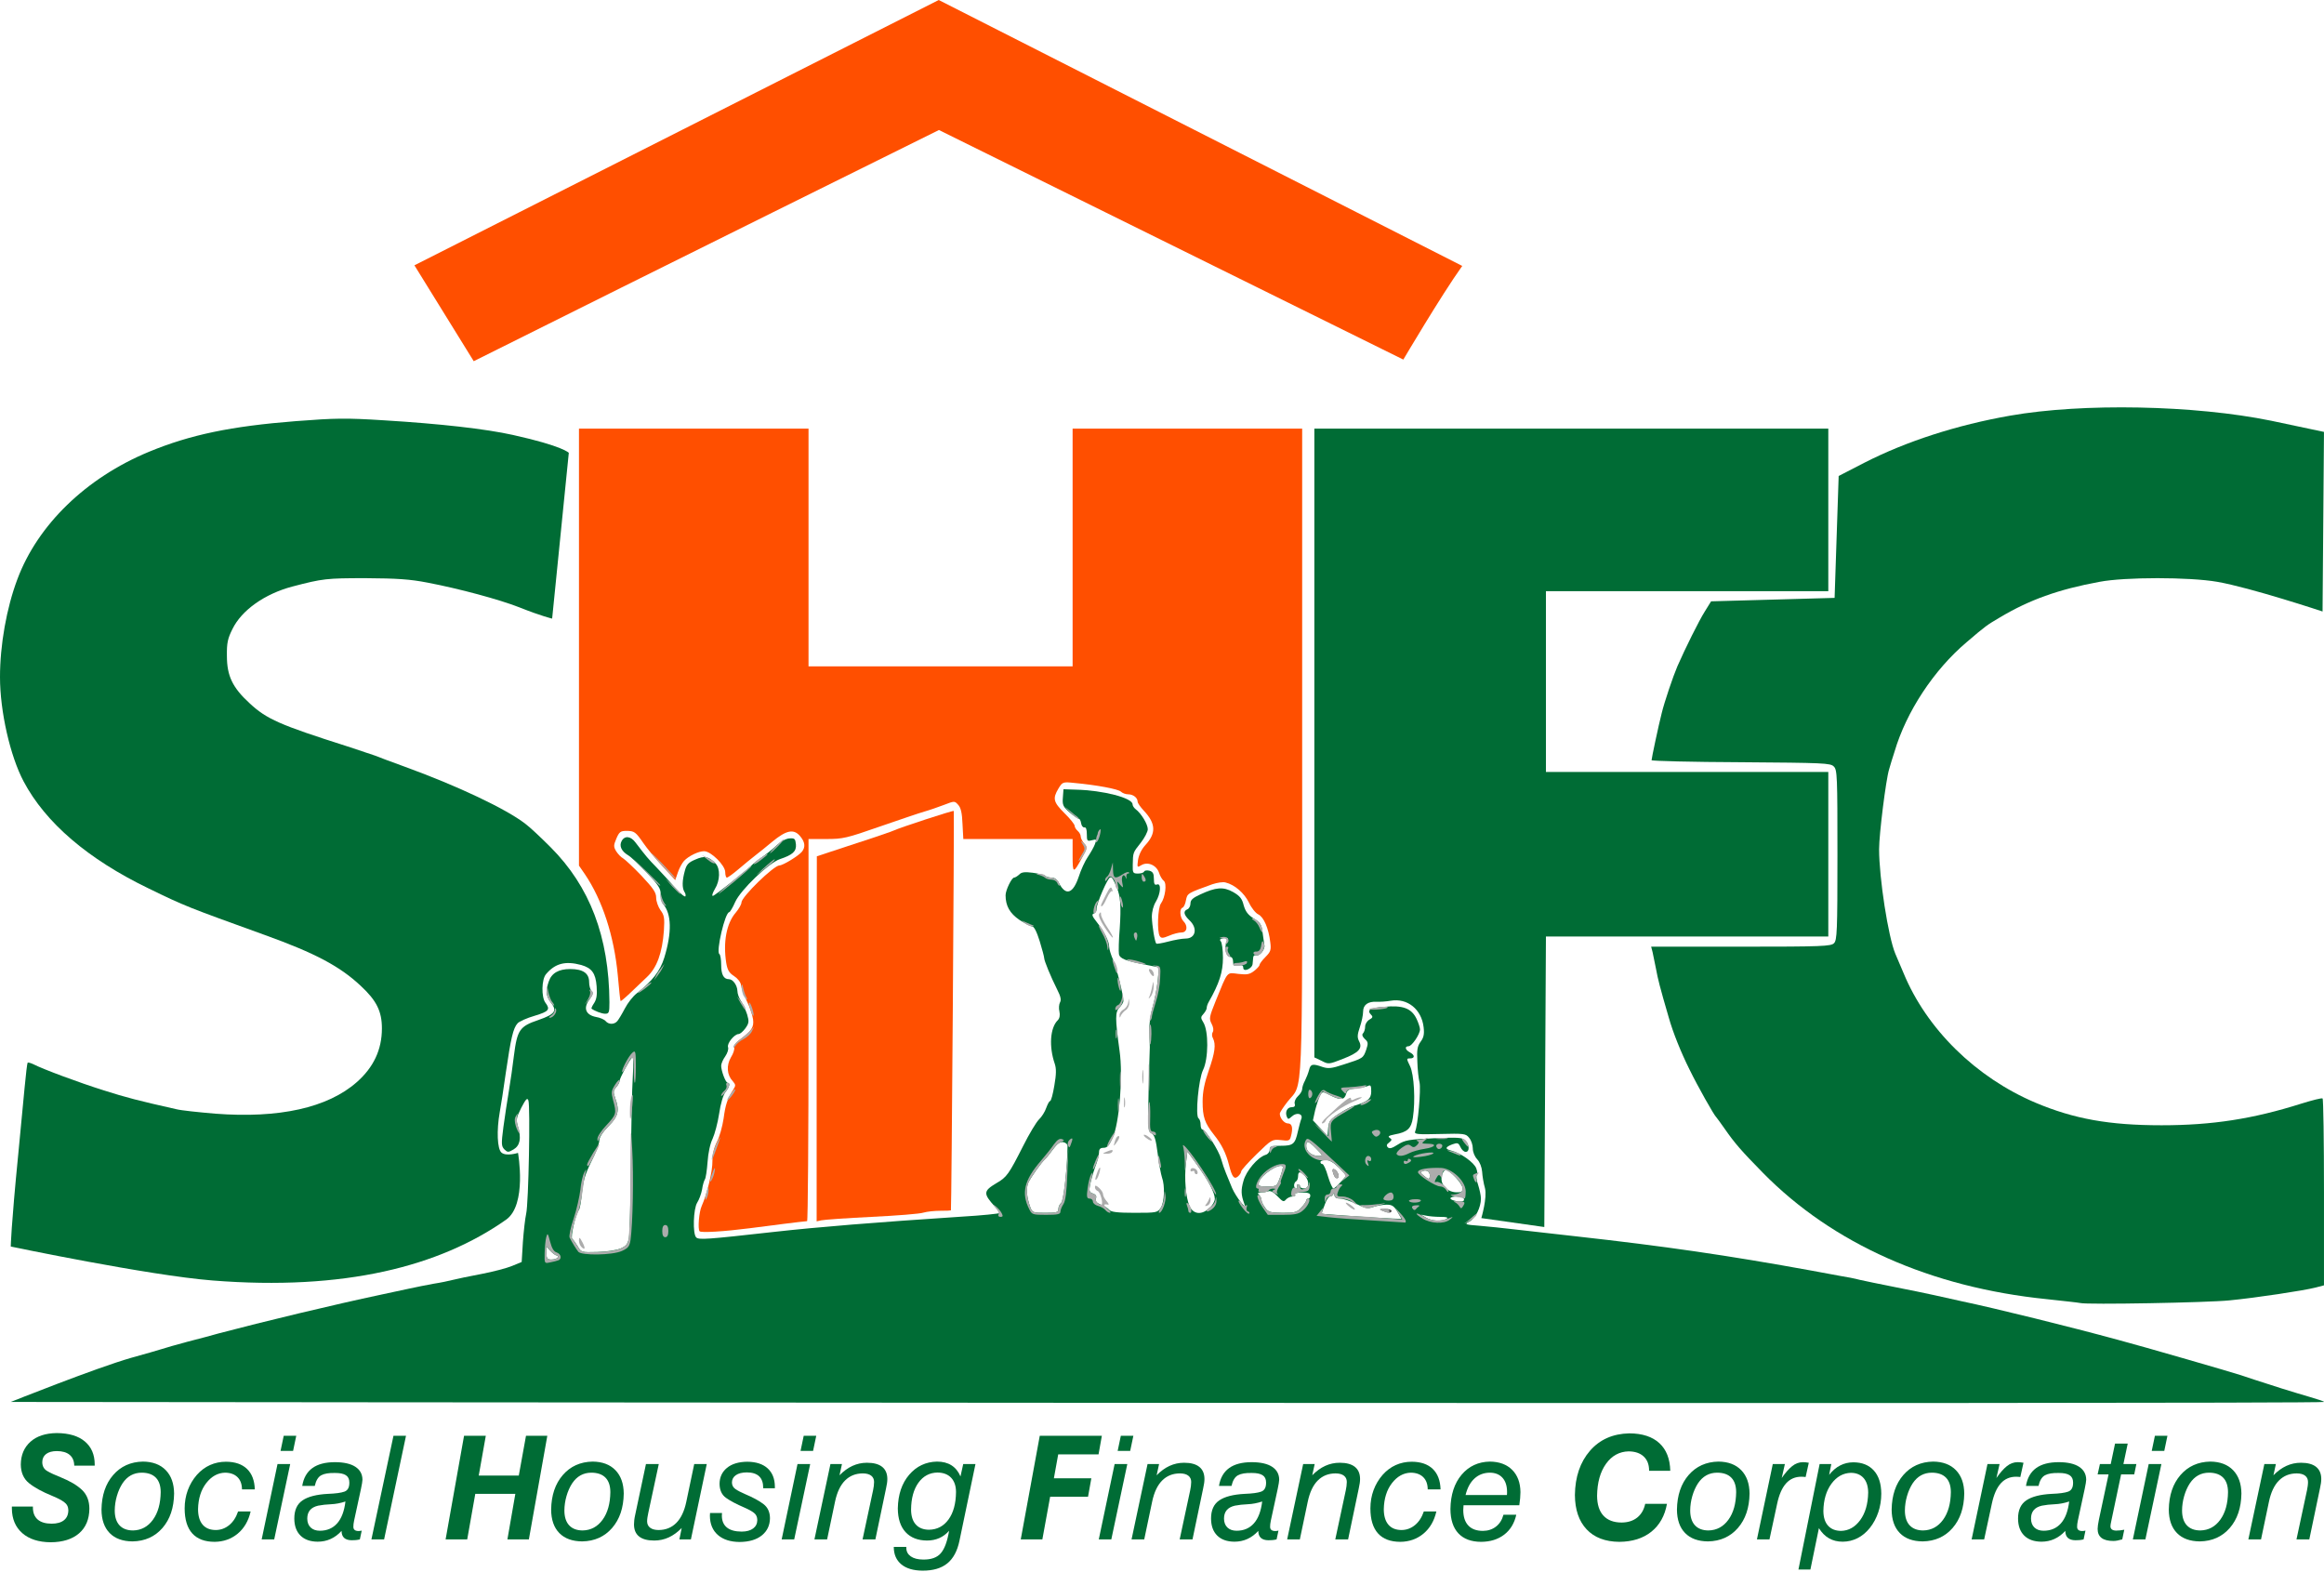 <?xml version="1.0" encoding="UTF-8" standalone="no"?>
<!-- Created with Inkscape (http://www.inkscape.org/) -->

<svg
   xmlns:dc="http://purl.org/dc/elements/1.1/"
   xmlns:cc="http://creativecommons.org/ns#"
   xmlns:rdf="http://www.w3.org/1999/02/22-rdf-syntax-ns#"
   xmlns:svg="http://www.w3.org/2000/svg"
   xmlns="http://www.w3.org/2000/svg"
   xmlns:sodipodi="http://sodipodi.sourceforge.net/DTD/sodipodi-0.dtd"
   xmlns:inkscape="http://www.inkscape.org/namespaces/inkscape"
   width="640"
   height="432.839"
   id="svg2"
   version="1.1"
   inkscape:version="0.48.5 r10040"
   sodipodi:docname="Social Housing Finance Corporation.svg">
  <defs
     id="defs4" />
  <sodipodi:namedview
     id="base"
     pagecolor="#ffffff"
     bordercolor="#666666"
     borderopacity="1.0"
     inkscape:pageopacity="0.0"
     inkscape:pageshadow="2"
     inkscape:zoom="0.58913412"
     inkscape:cx="453.14028"
     inkscape:cy="215.0245"
     inkscape:document-units="px"
     inkscape:current-layer="layer1"
     showgrid="false"
     fit-margin-top="0"
     fit-margin-left="0"
     fit-margin-right="0"
     fit-margin-bottom="0"
     inkscape:snap-bbox="true"
     inkscape:bbox-paths="true"
     inkscape:bbox-nodes="true"
     inkscape:snap-bbox-edge-midpoints="true"
     inkscape:snap-bbox-midpoints="true"
     inkscape:object-paths="true"
     inkscape:snap-intersection-paths="true"
     inkscape:snap-smooth-nodes="true"
     inkscape:object-nodes="true"
     inkscape:snap-midpoints="true"
     inkscape:snap-object-midpoints="true"
     inkscape:snap-center="true"
     inkscape:window-width="1366"
     inkscape:window-height="705"
     inkscape:window-x="-8"
     inkscape:window-y="-8"
     inkscape:window-maximized="1" />
  <g
     inkscape:label="Layer 1"
     inkscape:groupmode="layer"
     id="layer1"
     transform="translate(65.54,-289.686)">
    <path
       style="fill:#006c35;fill-opacity:1;stroke:none"
       id="path9925"
       d="m -62.575,675.753 c 0,0 23.211,-9.292 33.119,-12.14 3.692,-1.007 7.496,-2.126 8.392,-2.406 0.951,-0.336 4.196,-1.231 7.273,-2.07 3.077,-0.783 6.881,-1.79 8.392,-2.238 12.252,-3.245 32.056,-8 44.755,-10.685 2.182,-0.448 5.538,-1.175 7.552,-1.622 2.014,-0.448 5.147,-1.063 6.993,-1.399 1.846,-0.28 4.252,-0.783 5.315,-1.063 1.063,-0.28 4.587,-1.007 7.832,-1.622 3.245,-0.615 7.049,-1.622 8.503,-2.238 l 2.573,-1.063 0.336,-5.538 c 0.224,-3.021 0.615,-6.489 0.895,-7.72 0.671,-2.685 1.175,-29.762 0.615,-31.216 -0.28,-0.839 -0.671,-0.448 -1.958,2.014 -1.399,2.797 -1.455,3.301 -0.895,5.259 0.951,3.133 0.559,5.147 -1.231,6.21 -1.455,0.839 -1.622,0.839 -2.517,0 -0.839,-0.895 -0.895,-1.455 -0.28,-6.154 0.392,-2.853 1.063,-7.329 1.51,-9.958 0.448,-2.629 1.063,-6.993 1.399,-9.79 0.895,-6.993 1.566,-8 6.713,-9.734 4.643,-1.622 5.259,-2.517 3.413,-4.867 -1.287,-1.678 -1.455,-3.133 -0.559,-5.706 0.783,-2.35 2.741,-3.469 5.93,-3.469 3.524,0 5.203,1.175 5.203,3.58 0,0.951 0.28,2.07 0.671,2.462 0.503,0.503 0.392,1.063 -0.615,2.406 -1.734,2.294 -1.007,4.196 1.846,4.755 1.063,0.168 2.238,0.671 2.629,1.119 0.839,1.007 2.406,1.007 3.245,0 0.336,-0.392 1.287,-1.958 2.07,-3.469 0.783,-1.51 2.238,-3.357 3.245,-4.14 4.42,-3.524 6.434,-6.098 7.608,-9.846 2.126,-6.937 2.014,-12.084 -0.336,-14.769 -0.392,-0.448 -0.671,-1.678 -0.671,-2.685 0.056,-1.51 -0.559,-2.517 -3.804,-5.93 -2.126,-2.238 -4.42,-4.42 -5.147,-4.811 -1.846,-1.119 -2.517,-2.573 -1.79,-3.916 0.839,-1.566 2.517,-1.399 3.86,0.448 2.853,3.748 3.469,4.475 5.762,6.825 1.343,1.399 3.58,3.86 5.035,5.482 1.399,1.622 2.741,2.741 2.909,2.462 0.112,-0.224 0.056,-0.783 -0.28,-1.231 -0.671,-1.119 -0.615,-3.133 0.112,-5.762 0.448,-1.734 1.007,-2.35 2.909,-3.133 2.517,-1.119 3.636,-0.895 5.594,1.119 1.287,1.399 1.231,4.699 -0.224,6.993 -0.615,1.063 -0.895,1.902 -0.559,1.902 0.503,0 9.958,-7.552 11.245,-8.951 0.168,-0.168 1.175,-0.951 2.238,-1.678 1.063,-0.727 2.853,-2.126 3.972,-3.189 1.175,-1.119 2.629,-1.958 3.636,-2.014 1.455,-0.112 1.622,0.112 1.79,1.622 0.168,1.958 -0.895,2.909 -4.42,4.084 -3.021,1.007 -10.797,8.447 -12.308,11.804 -0.671,1.566 -1.455,2.797 -1.622,2.797 -1.175,0 -3.692,10.909 -2.741,11.524 0.28,0.168 0.503,1.51 0.503,2.965 0,2.685 0.671,3.972 2.126,3.972 1.119,0 2.294,1.678 2.35,3.245 0,0.727 0.448,2.014 1.007,2.797 0.559,0.839 1.287,2.517 1.678,3.692 0.559,1.902 0.503,2.406 -0.503,3.804 -0.615,0.839 -1.455,1.566 -1.846,1.566 -1.175,0 -3.301,2.629 -2.909,3.636 0.168,0.559 -0.168,1.622 -0.783,2.517 -0.615,0.839 -1.119,2.014 -1.119,2.573 0,1.399 1.231,4.699 1.79,4.699 0.783,0 0.503,1.175 -0.615,2.573 -0.615,0.783 -1.343,3.189 -1.734,5.93 -0.392,2.573 -1.231,5.65 -1.79,6.881 -0.671,1.343 -1.231,3.916 -1.399,6.434 -0.168,2.294 -0.503,4.475 -0.727,4.755 -0.224,0.336 -0.615,1.566 -0.783,2.797 -0.224,1.231 -0.839,2.853 -1.343,3.636 -1.063,1.678 -1.287,8.559 -0.28,9.566 0.727,0.727 2.909,0.559 21.426,-1.51 12.028,-1.343 27.804,-2.629 51.636,-4.196 5.762,-0.336 10.461,-0.839 10.461,-1.007 0,-0.168 -0.559,-0.951 -1.231,-1.734 -3.301,-3.636 -3.245,-4.308 0.392,-6.489 2.853,-1.622 3.413,-2.462 7.385,-10.294 1.622,-3.245 3.58,-6.489 4.308,-7.217 0.783,-0.727 1.678,-2.182 2.014,-3.189 0.392,-1.063 0.839,-1.902 1.063,-1.902 0.28,0 0.783,-1.902 1.175,-4.252 0.559,-3.189 0.559,-4.699 0.112,-6.042 -1.622,-4.699 -1.287,-9.902 0.839,-11.972 0.503,-0.503 0.671,-1.399 0.448,-2.406 -0.224,-0.839 -0.112,-2.014 0.168,-2.517 0.392,-0.671 0.168,-1.678 -0.783,-3.524 -1.846,-3.692 -3.58,-7.944 -3.58,-8.671 0,-0.336 -0.559,-2.462 -1.231,-4.643 -0.839,-2.685 -1.566,-4.084 -2.126,-4.084 -0.448,0 -2.014,-0.839 -3.469,-1.79 -2.629,-1.79 -3.804,-3.86 -3.804,-6.769 0,-1.399 1.678,-4.867 2.35,-4.867 0.28,0 0.895,-0.392 1.399,-0.839 0.615,-0.671 1.51,-0.783 3.692,-0.503 1.622,0.224 3.133,0.559 3.469,0.839 0.28,0.28 1.063,0.503 1.79,0.503 0.839,0 1.566,0.559 2.07,1.622 1.846,3.469 3.804,2.797 5.371,-1.846 0.615,-1.902 1.734,-4.364 2.517,-5.482 0.783,-1.175 1.678,-2.741 1.958,-3.524 0.503,-1.343 0.448,-1.399 -0.839,-1.063 -1.287,0.336 -1.399,0.224 -1.399,-1.678 0,-1.287 -0.224,-1.958 -0.671,-1.846 -0.392,0.056 -0.783,-0.448 -0.895,-1.119 -0.112,-0.727 -0.392,-1.287 -0.671,-1.287 -0.28,0 -1.399,-0.783 -2.517,-1.734 -1.79,-1.566 -2.014,-2.07 -1.846,-4.084 l 0.168,-2.294 3.357,0.112 c 7.552,0.168 15.664,2.294 15.664,4.028 0,0.392 0.392,1.007 0.839,1.343 1.566,1.175 3.357,4.14 3.357,5.538 0,0.671 -0.895,2.406 -1.958,3.748 -2.126,2.685 -2.126,2.629 -2.182,6.042 -0.056,2.238 0.056,2.406 1.455,2.406 0.783,0 1.566,-0.224 1.678,-0.559 0.112,-0.28 0.727,-0.392 1.455,-0.224 0.951,0.28 1.231,0.783 1.231,2.238 0,1.455 0.224,1.79 0.839,1.566 1.231,-0.503 1.063,2.462 -0.28,4.699 -0.671,1.063 -1.119,2.741 -1.119,4.196 0.056,2.406 0.783,6.937 1.231,7.385 0.112,0.112 1.566,-0.112 3.245,-0.559 1.678,-0.448 3.86,-0.839 4.811,-0.839 2.797,0 3.413,-2.853 1.063,-5.035 -1.566,-1.51 -1.79,-2.517 -0.559,-3.021 0.448,-0.168 0.839,-0.895 0.839,-1.566 0,-1.007 0.615,-1.566 2.685,-2.517 4.308,-2.014 6.378,-2.182 9.063,-0.671 1.846,1.063 2.462,1.79 2.909,3.636 0.503,1.734 1.175,2.629 2.741,3.636 1.846,1.119 2.182,1.678 2.462,3.86 0.168,1.399 0.448,2.965 0.503,3.469 0.28,1.175 -1.343,3.133 -2.35,2.853 -0.336,-0.168 -0.671,0.056 -0.727,0.503 -0.056,0.392 -0.112,1.175 -0.168,1.79 -0.056,1.343 -2.573,2.406 -2.573,1.119 0,-0.671 -0.392,-0.839 -1.399,-0.671 -1.175,0.224 -1.399,0.056 -1.399,-1.007 0,-0.839 -0.336,-1.343 -0.839,-1.343 -1.063,0 -1.678,-2.573 -0.951,-4.14 0.503,-1.175 0.448,-1.231 -0.839,-1.007 -0.951,0.168 -1.175,0.448 -0.783,0.839 0.336,0.336 0.615,2.406 0.615,4.587 0,3.86 -1.007,7.049 -3.916,12.14 -0.336,0.559 -0.559,1.287 -0.559,1.678 0,0.336 -0.392,1.063 -0.895,1.622 -0.783,0.839 -0.783,1.119 -0.056,2.294 1.51,2.35 1.455,10.07 -0.056,13.147 -1.231,2.462 -2.182,12.699 -1.231,13.315 0.28,0.168 0.559,0.951 0.559,1.734 0,0.727 0.224,1.343 0.503,1.343 0.839,0 4.531,5.818 5.147,8.112 0.336,1.231 0.951,3.021 1.343,3.916 0.392,0.951 1.119,2.741 1.678,4.084 1.063,2.462 4.196,6.489 3.357,4.308 -0.895,-2.406 -0.951,-3.748 -0.224,-6.266 0.727,-2.741 3.916,-6.489 6.042,-7.161 0.671,-0.168 1.175,-0.839 1.175,-1.455 0,-0.895 0.392,-1.063 3.021,-1.063 3.469,0 3.972,-0.448 4.755,-3.972 0.336,-1.399 0.727,-2.965 0.951,-3.469 0.503,-1.399 -1.287,-1.846 -2.573,-0.671 -1.007,0.895 -1.119,0.895 -1.455,0.056 -0.503,-1.343 0.168,-2.573 1.399,-2.573 0.727,0 1.007,-0.28 0.783,-1.007 -0.112,-0.559 0.28,-1.455 0.895,-2.014 0.671,-0.615 1.175,-1.455 1.175,-1.958 0,-0.503 0.336,-1.566 0.783,-2.35 0.392,-0.783 0.895,-2.07 1.119,-2.909 0.392,-1.678 1.007,-1.79 3.692,-0.839 1.566,0.503 2.462,0.448 5.818,-0.671 5.427,-1.734 5.371,-1.734 6.21,-4.028 0.615,-1.846 0.559,-2.182 -0.392,-3.021 -0.671,-0.671 -0.839,-1.175 -0.448,-1.566 0.28,-0.28 0.559,-1.119 0.559,-1.846 0,-0.671 0.503,-1.51 1.175,-1.902 0.839,-0.448 1.007,-0.783 0.559,-1.231 -1.399,-1.399 -0.559,-1.958 3.469,-2.294 5.147,-0.503 7.552,0.392 8.951,3.301 0.503,1.063 0.951,2.406 0.951,2.909 0,1.343 -2.238,4.643 -3.133,4.643 -1.175,0 -0.951,1.007 0.336,1.678 1.399,0.727 1.455,1.678 0.056,1.678 -1.007,0 -1.007,0.056 0,2.126 1.119,2.294 1.51,9.51 0.783,14.21 -0.448,2.965 -1.51,3.972 -4.979,4.587 -1.678,0.336 -2.014,0.559 -1.399,0.951 0.671,0.448 0.615,0.615 -0.168,1.287 -0.727,0.503 -0.783,0.895 -0.336,1.343 0.448,0.448 1.175,0.224 2.741,-0.783 1.958,-1.231 3.021,-1.399 9.902,-1.734 6.825,-0.28 7.832,-0.224 8.671,0.615 1.175,1.231 1.231,3.133 0.112,3.133 -0.503,0 -1.119,-0.615 -1.455,-1.343 -0.559,-1.175 -0.783,-1.231 -2.238,-0.727 -2.014,0.783 -2.07,1.287 -0.224,1.734 2.573,0.671 6.21,3.245 6.825,4.867 0.336,0.895 0.392,1.734 0.168,1.902 -0.28,0.168 -0.112,1.343 0.336,2.629 0.392,1.231 0.783,2.965 0.783,3.804 0,2.406 -1.51,5.482 -3.189,6.322 -1.399,0.783 -1.287,0.839 2.965,1.175 2.406,0.224 6.545,0.615 9.175,0.951 2.629,0.28 10.405,1.175 17.343,1.958 24.112,2.685 41.566,5.203 64.895,9.454 2.294,0.448 5.706,1.063 7.552,1.399 1.846,0.28 4.364,0.783 5.594,1.119 1.231,0.28 5.538,1.175 9.51,1.958 4.028,0.783 8.895,1.79 10.909,2.238 2.014,0.448 5.427,1.231 7.552,1.678 9.343,1.958 29.93,7.049 43.077,10.629 7.161,1.902 32.056,9.119 33.846,9.734 0.783,0.28 5.874,1.958 11.357,3.692 5.427,1.734 11.804,3.413 11.58,3.693 -0.392,0.671 -637.029,0 -637.029,0 z M 88.025,635.977 c 0.168,-0.28 0.112,-0.559 -0.224,-0.559 -0.336,0 -1.063,-0.559 -1.734,-1.231 l -1.119,-1.231 0,1.79 c 0,1.51 0.224,1.79 1.343,1.79 0.783,0 1.566,-0.224 1.734,-0.559 z m 17.287,-2.462 c 1.566,-0.671 2.014,-1.175 2.35,-2.965 0.224,-1.175 0.448,-10.294 0.559,-20.308 0.056,-10.014 0.28,-20.811 0.503,-24.056 0.224,-3.86 0.168,-5.706 -0.168,-5.315 -0.895,0.895 -3.469,5.762 -3.469,6.489 0,0.392 -0.448,1.175 -0.951,1.734 -0.783,0.895 -0.839,1.343 -0.28,2.909 1.287,3.469 0.895,5.091 -1.846,7.832 -1.622,1.678 -2.517,3.077 -2.517,3.972 0,0.783 -0.951,3.357 -2.182,5.762 -1.678,3.357 -2.238,5.259 -2.573,8.503 -0.224,2.294 -0.559,4.475 -0.839,4.755 -0.895,1.119 -2.406,7.664 -1.846,8 0.28,0.224 0.951,1.175 1.51,2.07 0.951,1.678 1.007,1.678 5.371,1.566 2.406,-0.056 5.259,-0.503 6.378,-0.951 z m 227.466,-8.168 c 0.615,-0.392 0.168,-0.559 -1.678,-0.559 -1.399,0 -3.133,-0.168 -3.916,-0.336 l -1.399,-0.28 1.399,0.839 c 1.566,0.951 4.364,1.119 5.594,0.336 z m -13.482,-1.958 c -0.951,-1.622 -1.51,-1.958 -2.965,-1.958 -1.007,0 -2.629,0.28 -3.636,0.615 -1.51,0.559 -2.182,0.448 -4.755,-0.839 -1.622,-0.783 -3.636,-1.455 -4.42,-1.455 -1.063,0 -1.51,-0.28 -1.566,-0.951 0,-0.615 -0.168,-0.727 -0.336,-0.28 -0.112,0.336 -0.559,0.671 -0.951,0.671 -0.336,0 -1.007,1.063 -1.455,2.406 l -0.839,2.35 8.392,0.615 c 4.643,0.336 9.566,0.615 11.021,0.671 l 2.629,0.112 z m -93.37,-0.783 c 0,-0.559 0.336,-1.343 0.783,-1.678 0.671,-0.559 1.678,-9.678 1.734,-15.72 0,-0.448 -0.559,-0.895 -1.231,-1.007 -0.839,-0.112 -1.622,0.448 -2.741,1.958 -0.839,1.175 -1.846,2.406 -2.182,2.685 -1.175,1.119 -3.972,5.091 -4.643,6.545 -0.671,1.622 -0.448,4.028 0.559,6.769 0.559,1.455 0.783,1.51 4.14,1.51 3.133,0 3.58,-0.112 3.58,-1.063 z m 28.196,-0.336 c 1.007,-1.51 1.175,-6.098 0.336,-8.336 -0.28,-0.839 -0.839,-3.748 -1.175,-6.489 -0.503,-3.972 -0.895,-5.203 -1.678,-5.65 -1.007,-0.503 -1.063,-1.231 -0.839,-11.58 0.168,-6.042 0.28,-11.524 0.336,-12.14 0,-0.615 -0.056,-2.517 -0.112,-4.196 -0.112,-1.902 0.224,-4.475 0.839,-6.713 0.615,-2.014 1.231,-5.315 1.455,-7.385 l 0.336,-3.692 -3.357,-0.671 c -5.874,-1.119 -7.44,-1.734 -7.664,-3.021 -0.112,-0.615 -0.056,-3.804 0.224,-7.049 0.392,-6.042 0.224,-8.783 -0.783,-11.189 -1.063,-2.517 -1.287,-2.909 -1.846,-2.853 -0.671,0.056 -3.748,7.161 -3.748,8.615 0.056,0.559 -0.336,1.175 -0.783,1.343 -0.615,0.224 -0.448,0.727 0.839,2.35 2.07,2.629 3.413,5.315 3.413,6.825 0,0.671 0.503,2.238 1.063,3.524 0.951,2.07 2.853,9.734 2.853,11.412 0,0.336 -0.503,1.175 -1.063,1.734 -1.231,1.231 -1.231,3.021 0,11.916 1.007,6.881 -0.056,20.028 -1.902,24 -0.951,2.126 -1.51,2.741 -2.462,2.741 -0.951,0 -1.287,0.336 -1.287,1.287 0,0.671 -0.448,2.517 -1.063,4.028 -0.559,1.566 -1.175,3.748 -1.399,4.867 -0.336,1.734 -0.224,2.07 0.783,2.406 0.783,0.28 1.063,0.671 0.839,1.343 -0.224,0.783 0.112,1.231 1.343,1.734 0.951,0.392 2.014,1.007 2.35,1.455 0.503,0.559 2.238,0.783 6.937,0.783 6.098,0 6.322,-0.056 7.217,-1.399 z m 13.426,0.056 c 0.839,-0.727 1.455,-1.846 1.455,-2.517 0,-1.622 -1.734,-4.979 -4.923,-9.399 l -2.629,-3.636 -0.392,3.245 c -0.503,4.14 -0.056,9.454 1.007,11.86 1.063,2.238 3.357,2.462 5.482,0.448 z m 25.286,-0.112 c 0.727,-0.783 1.343,-1.622 1.343,-1.958 0,-0.28 0.28,-0.503 0.559,-0.503 0.336,0 0.559,-0.392 0.559,-0.839 0,-0.615 -0.615,-0.839 -2.294,-0.839 -1.343,0 -2.126,0.224 -1.902,0.559 0.168,0.336 -0.168,0.559 -0.727,0.559 -0.615,0 -1.399,0.392 -1.79,0.839 -0.615,0.727 -0.895,0.559 -2.294,-0.895 -1.007,-1.119 -1.958,-1.622 -2.517,-1.399 -0.503,0.168 -1.399,0.336 -2.07,0.336 -0.895,0 -1.007,0.168 -0.503,0.671 0.392,0.392 0.671,1.007 0.671,1.455 0,0.392 0.448,1.343 1.007,2.07 0.839,1.231 1.399,1.343 4.811,1.399 3.413,0 3.972,-0.168 5.147,-1.455 z m 44.699,-2.517 c -0.448,-0.671 -3.636,-0.671 -3.636,0 0,0.559 2.741,1.119 3.524,0.727 0.224,-0.112 0.28,-0.448 0.112,-0.727 z m -0.28,-2.741 c 0,-1.287 -3.469,-5.035 -4.643,-5.035 -0.448,0 -0.951,0.727 -1.119,1.678 -0.448,2.238 1.399,4.308 3.972,4.42 1.455,0.056 1.79,-0.168 1.79,-1.063 z m -45.594,-0.559 c -0.168,-0.28 -0.056,-0.559 0.224,-0.559 0.336,0 0.615,0.28 0.615,0.559 0,0.336 0.503,0.559 1.119,0.559 1.399,0 1.51,-2.014 0.168,-3.469 -1.175,-1.287 -1.846,-1.287 -1.846,0.056 0,0.615 -0.224,1.287 -0.559,1.455 -0.727,0.448 -0.727,1.958 0.056,1.958 0.28,0 0.392,-0.224 0.224,-0.559 z m 12.028,-1.231 1.566,-1.79 -2.07,-2.126 c -1.399,-1.399 -2.629,-2.126 -3.58,-2.126 -0.839,0 -1.51,0.28 -1.51,0.559 0,0.336 0.224,0.559 0.559,0.559 0.28,0 1.007,1.51 1.51,3.357 0.559,1.846 1.231,3.357 1.51,3.357 0.224,0 1.175,-0.783 2.014,-1.79 z m -16.671,-1.399 c 0.503,-1.455 0.839,-2.741 0.727,-2.853 -1.007,-1.007 -6.098,2.35 -6.601,4.364 -0.28,1.007 0,1.119 2.35,1.119 2.573,0 2.573,0 3.524,-2.629 z m 40.839,-1.399 c -0.336,-0.336 -1.007,-0.448 -1.51,-0.224 -0.839,0.28 -0.783,0.503 0.336,1.399 1.175,0.951 1.399,0.951 1.51,0.224 0.112,-0.448 -0.056,-1.119 -0.336,-1.399 z m -30.881,-6.322 c -2.182,-2.238 -2.797,-2.406 -2.797,-0.783 0,1.51 1.51,2.685 3.301,2.741 1.399,0 1.343,-0.056 -0.503,-1.958 z m 6.042,-9.566 c 1.455,-0.951 3.301,-1.958 4.028,-2.182 4.028,-1.175 5.035,-2.014 5.035,-4.028 0,-1.678 -0.168,-1.902 -0.951,-1.51 -0.559,0.224 -2.07,0.503 -3.357,0.671 -1.902,0.168 -2.35,0.448 -2.629,1.566 -0.448,1.622 -1.622,1.734 -4.42,0.28 -2.07,-1.063 -2.07,-1.063 -2.741,0.112 -0.336,0.671 -0.951,2.517 -1.343,4.028 l -0.615,2.797 2.014,2.126 2.014,2.126 0.168,-2.126 c 0.168,-1.846 0.503,-2.35 2.797,-3.86 z"
       inkscape:connector-curvature="0"
       sodipodi:nodetypes="ccccccscssccccccccccsccccsssccccsccscccccccccccccscscccscscssccccsccsscccccccsccscccccsccccccscscsscccsccccssccsccccsssscsccscccsssccscccccccccscssccsscsccccssccccccssccccsccsccccccsscsccsscscccccscccsccccccsccccccccscccccccsccssccccccscccscccccccsscccscsccsccsccccccscccccccssscccccccccccccccccscssccssccccccsscsccccccsssscscccsssccccsscssccscssscscsccccssscsccscscscccscsccccsccccccccccc" />
    <path
       style="fill:#4a4a4a;stroke:none"
       id="path9929"
       d="m 315.156,623.11 c -0.951,-0.392 -0.839,-0.503 0.727,-0.503 0.951,-0.056 1.79,0.224 1.79,0.503 0,0.671 -0.951,0.671 -2.517,0 z"
       inkscape:connector-curvature="0" />
    <path
       style="fill:#4a4a4a;stroke:none"
       id="path9939"
       d="m 301.785,613.264 c -0.615,-1.51 -0.392,-2.07 0.503,-1.343 0.895,0.783 1.119,2.238 0.336,2.238 -0.28,0 -0.671,-0.392 -0.839,-0.895 z"
       inkscape:connector-curvature="0" />
    <path
       style="fill:#006c35;fill-opacity:1;stroke:none"
       id="path9943"
       d="m 507.322,648.508 c -0.448,-0.112 -4.587,-0.559 -9.231,-1.063 -31.944,-3.245 -58.965,-15.273 -78.153,-34.797 -6.042,-6.154 -7.776,-8.168 -10.573,-12.196 -1.063,-1.51 -2.07,-2.909 -2.238,-3.077 -0.615,-0.503 -5.203,-8.671 -7.385,-13.147 -2.406,-4.811 -4.587,-10.294 -5.706,-14.266 -2.517,-8.615 -3.021,-10.685 -3.524,-13.426 -0.336,-1.734 -0.783,-3.804 -0.951,-4.643 l -0.392,-1.51 24.727,0 c 22.377,0 24.783,-0.112 25.622,-0.951 0.839,-0.839 0.951,-3.189 0.951,-24.279 0,-21.706 -0.056,-23.496 -1.007,-24.391 -0.895,-0.951 -2.853,-1.007 -25.566,-1.175 -13.538,-0.056 -24.615,-0.336 -24.615,-0.559 0,-0.503 1.958,-9.734 2.797,-12.979 0.727,-3.021 3.133,-10.126 4.308,-12.867 2.182,-4.979 5.93,-12.531 7.552,-15.105 l 1.734,-2.797 34.014,-0.951 1.119,-33.566 7.161,-3.692 c 11.524,-5.874 25.398,-10.35 40.056,-12.923 20.028,-3.524 50.797,-2.909 71.887,1.399 3.972,0.839 14.545,3.077 14.545,3.077 l -0.391,49.454 c 0,0 -19.784,-6.563 -28.979,-8.168 -7.72,-1.343 -25.454,-1.343 -32.447,0 -11.301,2.07 -19.356,4.979 -27.412,9.79 -3.692,2.182 -3.804,2.238 -9.175,6.825 -9.007,7.608 -16.615,19.133 -19.86,30.154 -0.559,1.678 -1.231,3.916 -1.51,4.923 -0.839,2.685 -2.741,17.734 -2.741,21.93 0,7.944 2.517,24.168 4.475,28.811 0.28,0.615 1.287,2.965 2.238,5.259 6.378,15.496 19.972,28.811 36.363,35.748 10.629,4.475 20.308,6.21 34.685,6.21 13.986,0 25.175,-1.734 38.601,-5.986 2.909,-0.895 5.483,-1.566 5.763,-1.399 0.224,0.112 0.391,11.748 0.391,25.846 l -2.7e-4,25.622 -2.349,0.615 c -3.301,0.839 -16.224,2.797 -23.664,3.524 -5.874,0.615 -39.384,1.231 -41.119,0.727 z"
       inkscape:connector-curvature="0"
       sodipodi:nodetypes="ccccccccccsssccscccccccccccccccccscccsccscccc" />
    <path
       style="fill:#006c35;fill-opacity:1;stroke:none"
       id="path9945"
       d="m -7.079,642.299 c -17.557,-1.393 -55.496,-9.343 -55.496,-9.343 0,0 0.056,-5.091 2.07,-25.51 0.615,-6.322 1.399,-14.489 1.734,-18.182 0.336,-3.692 0.727,-6.825 0.839,-6.937 0.112,-0.112 0.783,0.056 1.51,0.392 2.685,1.399 12.811,5.147 19.412,7.217 6.154,1.958 9.566,2.853 20.028,5.203 1.287,0.336 6.154,0.839 10.741,1.231 17.566,1.343 30.937,-1.622 38.937,-8.671 4.643,-4.084 6.937,-8.951 6.937,-14.825 0,-4.643 -1.455,-7.664 -5.818,-11.692 -5.706,-5.371 -12.531,-9.007 -26.349,-13.986 -21.65,-7.832 -21.874,-7.888 -32.112,-12.867 -16.671,-8.056 -28.363,-18.07 -34.405,-29.482 -3.692,-6.993 -6.489,-19.245 -6.489,-28.699 0,-8.839 1.79,-19.021 4.811,-27.021 5.594,-14.937 18.909,-27.86 36.195,-35.021 11.357,-4.699 22.601,-7.049 40.447,-8.447 10.965,-0.839 13.762,-0.895 24.335,-0.224 15.496,0.951 27.916,2.35 35.468,4.028 13.874,3.077 15.384,4.923 15.384,4.923 l -4.587,45.65 c 0,0 -2.797,-0.615 -9.119,-3.133 -5.427,-2.126 -16.391,-5.091 -25.175,-6.769 -4.867,-0.951 -8.447,-1.175 -17.063,-1.231 -10.797,0 -11.804,0.112 -20.14,2.294 -7.664,2.014 -14.042,6.545 -16.559,11.748 -1.287,2.573 -1.566,3.804 -1.51,7.385 0,5.482 1.566,8.727 6.266,13.035 4.699,4.364 8.28,5.93 26.909,11.86 3.524,1.175 6.937,2.294 7.552,2.517 0.615,0.28 4.42,1.678 8.392,3.133 14.322,5.203 27.804,11.58 33.063,15.664 1.231,0.895 4.308,3.804 6.937,6.434 10.853,10.853 16.112,24.727 16.224,42.685 0,2.853 -0.112,3.189 -1.175,3.189 -0.951,0 -2.965,-0.783 -3.748,-1.399 -0.112,-0.112 0.224,-0.839 0.727,-1.566 0.671,-1.063 0.839,-2.238 0.671,-4.587 -0.28,-3.636 -1.343,-5.035 -4.252,-5.874 -4.364,-1.175 -7.161,-0.448 -9.678,2.517 -1.231,1.399 -1.343,6.322 -0.168,7.888 1.399,1.846 0.951,2.406 -2.965,3.58 -2.126,0.615 -4.252,1.566 -4.699,2.07 -1.231,1.343 -1.846,4.084 -3.245,13.594 -0.615,4.475 -1.399,9.399 -1.678,10.909 -0.895,5.035 -0.671,10.07 0.448,11.077 1.287,1.175 4.587,0.112 4.587,0.112 0,0 2.551,14.314 -3.301,18.405 -18.294,12.867 -44.5,19.615 -80.894,16.727 z"
       inkscape:connector-curvature="0"
       sodipodi:nodetypes="sccsscccccsccccsccccccccccccccccccscscccccccccccccs" />
    <path
       style="fill:#ff4f00;fill-opacity:1;stroke:none"
       id="path9947"
       d="m 127.129,628.76 c -0.559,-0.559 -0.168,-5.371 0.559,-6.937 1.566,-3.524 3.021,-9.678 2.965,-12.419 0,-1.902 0.392,-3.58 1.231,-5.259 0.727,-1.343 1.51,-4.252 1.846,-6.434 0.503,-3.804 1.007,-5.371 2.685,-8 0.671,-1.063 0.671,-1.343 -0.168,-2.294 -1.622,-1.734 -1.79,-4.308 -0.503,-6.545 0.671,-1.063 1.063,-2.294 0.895,-2.741 -0.168,-0.448 0.392,-1.287 1.287,-1.958 3.58,-2.629 4.196,-3.58 3.916,-5.818 -0.168,-1.175 -0.951,-3.469 -1.734,-5.035 -0.783,-1.622 -1.51,-3.524 -1.566,-4.308 -0.112,-0.839 -0.895,-1.846 -1.902,-2.517 -1.399,-0.895 -1.846,-1.678 -2.182,-3.636 -0.895,-5.706 0.056,-10.909 2.629,-13.874 0.839,-1.007 1.566,-2.238 1.566,-2.797 0,-1.51 8.895,-10.182 10.461,-10.182 0.951,0 5.259,-2.629 6.21,-3.804 1.007,-1.287 0.839,-2.685 -0.615,-4.364 -1.734,-1.958 -3.748,-1.51 -7.552,1.622 -1.51,1.287 -3.636,2.965 -4.643,3.748 -1.007,0.783 -3.077,2.462 -4.643,3.804 -1.51,1.287 -2.965,2.35 -3.245,2.35 -0.224,0 -0.448,-0.671 -0.448,-1.51 0,-1.846 -3.916,-5.762 -5.818,-5.762 -1.566,0 -4.308,1.343 -5.538,2.685 -0.503,0.559 -1.287,1.958 -1.678,3.133 l -0.727,2.126 -3.524,-3.804 c -1.958,-2.126 -4.308,-4.979 -5.259,-6.378 -2.126,-3.077 -2.462,-3.357 -4.699,-3.357 -1.566,0 -1.958,0.28 -2.741,2.126 -0.783,1.846 -0.783,2.238 -0.056,3.469 0.503,0.783 1.343,1.678 1.902,1.958 0.559,0.336 2.853,2.462 5.091,4.811 3.245,3.469 4.028,4.587 4.028,6.042 0,1.007 0.559,2.517 1.175,3.413 1.063,1.399 1.175,2.126 0.951,5.706 -0.448,6.042 -1.902,10.126 -4.643,12.699 -1.231,1.175 -3.357,3.189 -4.699,4.475 -1.343,1.287 -2.517,2.238 -2.573,2.182 -0.112,-0.112 -0.448,-3.301 -0.783,-7.161 -1.007,-10.797 -4.252,-20.699 -9.063,-27.804 l -1.622,-2.35 0,-60.139 0,-60.195 31.608,0 31.608,0 0,32.727 0,32.727 36.363,0 36.363,0 0,-32.727 0,-32.727 31.608,0 31.608,0 0,88.95 c 0,99.468 0.336,90.852 -4.028,96.391 -1.175,1.51 -2.126,2.965 -2.126,3.301 0,1.231 1.231,2.685 2.238,2.685 1.175,0 1.455,1.287 0.783,3.692 -0.28,1.063 -0.615,1.175 -2.741,0.895 -2.406,-0.224 -2.517,-0.168 -6.657,3.86 -2.35,2.294 -4.252,4.42 -4.252,4.755 0,0.336 -0.392,0.951 -0.895,1.399 -1.063,0.895 -1.622,0.168 -2.462,-3.133 -0.839,-3.301 -2.07,-5.762 -4.14,-8.336 -2.573,-3.245 -3.133,-4.923 -3.133,-9.175 0,-2.685 0.503,-5.091 1.678,-8.503 1.734,-4.979 2.014,-7.217 1.175,-8.895 -0.336,-0.559 -0.336,-1.287 -0.056,-1.734 0.28,-0.448 0.168,-1.343 -0.336,-2.294 -0.727,-1.399 -0.615,-1.902 1.119,-6.21 3.469,-8.503 2.965,-7.888 6.266,-7.496 2.406,0.28 3.133,0.112 4.364,-0.839 0.783,-0.615 1.455,-1.343 1.455,-1.622 0,-0.28 0.727,-1.287 1.622,-2.182 1.455,-1.455 1.622,-1.958 1.343,-4.084 -0.448,-3.804 -1.79,-6.937 -3.301,-7.664 -0.727,-0.336 -1.902,-1.79 -2.573,-3.245 -1.287,-2.629 -3.916,-4.923 -6.434,-5.538 -0.727,-0.224 -2.35,0.056 -3.692,0.503 -6.825,2.462 -6.825,2.462 -7.217,4.364 -0.168,1.063 -0.615,1.958 -0.951,2.07 -0.895,0.28 -0.727,2.685 0.224,3.692 1.343,1.343 1.063,3.133 -0.503,3.133 -0.727,0 -2.294,0.392 -3.413,0.895 -1.734,0.727 -2.182,0.727 -2.573,0.112 -0.783,-1.231 -0.559,-7.888 0.336,-9.007 1.175,-1.622 1.678,-5.482 0.783,-6.21 -0.448,-0.336 -1.063,-1.343 -1.343,-2.294 -0.727,-2.07 -3.133,-3.077 -4.867,-2.014 -1.119,0.671 -1.175,0.671 -0.895,-1.455 0.224,-1.399 0.951,-2.909 2.014,-4.084 3.021,-3.245 2.909,-5.93 -0.392,-9.454 -0.951,-1.007 -1.734,-2.126 -1.734,-2.517 0,-1.063 -1.231,-2.014 -2.573,-2.014 -0.727,0 -1.622,-0.336 -2.014,-0.727 -0.727,-0.727 -6.769,-1.846 -12.867,-2.406 -3.133,-0.336 -3.245,-0.28 -4.364,1.566 -1.622,2.741 -1.399,3.692 1.678,6.769 1.566,1.51 2.797,3.077 2.797,3.469 0,0.392 0.392,1.007 0.839,1.399 0.448,0.392 0.839,1.063 0.839,1.566 0,0.448 0.448,1.343 0.951,1.902 0.895,1.007 0.895,1.231 -0.615,3.972 -2.406,4.42 -2.573,4.364 -2.573,-0.615 l 0,-4.587 -15.049,0 -15.049,0 -0.224,-4.14 c -0.112,-2.965 -0.448,-4.475 -1.175,-5.259 -1.007,-1.119 -1.007,-1.119 -3.916,0 -1.622,0.615 -4.028,1.455 -5.427,1.846 -1.399,0.392 -6.937,2.294 -12.308,4.14 -9.119,3.189 -10.126,3.413 -14.657,3.413 l -4.923,0 0,52.587 c 0,28.923 -0.168,52.587 -0.392,52.643 -1.455,0.112 -9.902,1.175 -15.832,1.958 -6.937,0.895 -13.315,1.287 -13.762,0.839 z"
       inkscape:connector-curvature="0" />
    <path
       style="fill:#006c35;fill-opacity:1;stroke:none"
       id="path9949"
       d="m 342.4,625.124 c 0,0 1.658,-5.607 1.007,-8.224 -0.392,-1.343 -0.727,-3.413 -0.783,-4.531 -0.112,-1.287 -0.615,-2.629 -1.343,-3.413 -0.727,-0.783 -1.231,-2.014 -1.231,-3.021 0,-0.951 -0.448,-2.294 -1.007,-2.909 -0.895,-1.175 -1.343,-1.231 -8.112,-1.063 -6.154,0.168 -7.049,0.056 -6.769,-0.671 0.783,-1.678 1.622,-11.58 1.231,-13.482 -0.28,-1.063 -0.559,-3.636 -0.615,-5.818 -0.168,-3.189 0,-4.196 0.895,-5.427 0.839,-1.119 1.063,-2.07 0.839,-3.972 -0.559,-4.979 -4.475,-8.112 -9.063,-7.329 -1.231,0.224 -3.021,0.336 -3.86,0.28 -2.406,-0.112 -3.748,0.839 -3.748,2.741 0,0.895 -0.392,2.797 -0.895,4.252 -0.727,2.126 -0.727,2.853 -0.224,3.86 1.063,1.958 -0.056,3.189 -4.42,4.867 -3.86,1.51 -3.972,1.566 -5.874,0.559 l -2.014,-0.951 0,-86.545 0,-86.601 70.769,0 70.769,0 0,22.377 0,22.377 -38.881,0 -38.881,0 0,24.895 0,24.895 38.881,0 38.881,0 0,22.657 0,22.657 -38.881,0 -38.881,0 -0.448,79.999 z"
       inkscape:connector-curvature="0"
       sodipodi:nodetypes="cccsscccccccccsccccccccccccccccccccccc" />
    <path
       style="fill:#ff4f00;fill-opacity:1;stroke:none"
       id="path9951"
       d="m 159.353,575.782 0.056,-50.293 10.182,-3.357 c 5.594,-1.79 10.573,-3.524 11.021,-3.748 1.51,-0.727 16.28,-5.594 16.503,-5.371 0.168,0.112 -0.615,109.426 -0.783,109.985 -0.056,0.056 -1.343,0.112 -2.965,0.112 -1.566,0 -3.636,0.224 -4.587,0.503 -0.951,0.336 -7.385,0.839 -14.322,1.175 -6.937,0.336 -13.147,0.783 -13.818,0.951 l -1.287,0.28 0,-50.237 z"
       inkscape:connector-curvature="0" />
    <path
       style="fill:#ff4f00;fill-opacity:1;stroke:none"
       id="path9953"
       d="m 48.585,362.749 144.39,-73.062 144.167,73.23 c -5.872,8.221 -16.224,25.79 -16.224,25.79 L 193.031,325.49 c 0,0 -79.629,39.423 -128.111,63.664 z"
       inkscape:connector-curvature="0"
       sodipodi:nodetypes="ccccccc" />
    <path
       style="fill:#acacac;stroke:none"
       id="path10458"
       d="m 84.445,634.746 c 0.056,-1.622 0.224,-3.58 0.448,-4.364 0.336,-1.287 0.448,-1.119 1.063,1.231 0.448,1.734 1.007,2.741 1.79,2.965 1.231,0.392 1.51,1.846 0.448,2.182 -0.392,0.168 -1.399,0.392 -2.238,0.559 -1.566,0.336 -1.566,0.336 -1.51,-2.573 z m 3.58,1.231 c 0.168,-0.28 0.112,-0.559 -0.224,-0.559 -0.336,0 -1.063,-0.559 -1.734,-1.231 l -1.119,-1.231 0,1.79 c 0,1.51 0.224,1.79 1.343,1.79 0.783,0 1.566,-0.224 1.734,-0.559 z"
       inkscape:connector-curvature="0" />
    <path
       style="fill:#acacac;stroke:none"
       id="path10462"
       d="m 93.731,634.411 c -0.615,-0.783 -1.678,-2.462 -2.406,-3.916 -0.224,-0.392 0.28,-2.797 1.119,-5.259 0.839,-2.517 1.622,-6.098 1.846,-7.944 0.168,-1.902 0.671,-4.028 1.119,-4.811 0.448,-0.839 0.615,-0.951 0.392,-0.28 -0.224,0.615 -0.615,3.021 -0.895,5.315 -0.28,2.294 -0.839,4.979 -1.231,5.874 -1.343,3.077 -2.238,7.049 -1.622,7.44 0.28,0.224 0.951,1.175 1.51,2.07 0.951,1.622 1.063,1.678 5.147,1.566 5.371,-0.112 7.944,-0.951 8.727,-2.853 0.336,-0.951 0.615,-7.72 0.615,-17.454 0.056,-14.489 0.112,-15.217 0.503,-8.112 0.448,7.552 0.168,20.643 -0.448,25.063 -0.28,1.846 -0.671,2.294 -2.406,3.077 -2.629,1.175 -11.021,1.287 -11.972,0.224 z"
       inkscape:connector-curvature="0" />
    <path
       style="fill:#acacac;stroke:none"
       id="path10466"
       d="m 94.57,633.068 c -0.392,-0.392 -0.671,-1.175 -0.671,-1.79 0.056,-1.007 0.168,-0.951 0.895,0.392 0.951,1.734 0.839,2.462 -0.224,1.399 z"
       inkscape:connector-curvature="0" />
    <path
       style="fill:none;stroke:none"
       id="path10468"
       d="m 105.983,629.991 c 0.392,-3.133 0.559,-17.454 0.224,-24.895 l -0.28,-6.545 -2.35,2.294 c -1.455,1.455 -2.406,2.853 -2.406,3.636 0,0.727 -0.951,3.245 -2.182,5.65 -1.51,3.077 -2.238,5.315 -2.462,7.944 -0.336,3.413 -2.573,10.405 -2.629,8.224 0,-0.559 0.336,-1.846 0.783,-2.853 0.448,-1.063 0.951,-3.636 1.175,-5.762 0.392,-3.469 2.685,-9.454 4.252,-11.021 0.28,-0.336 0.503,-1.343 0.503,-2.35 0,-1.287 0.503,-2.238 1.846,-3.413 2.462,-2.182 3.413,-4.196 2.965,-6.266 -0.168,-0.951 -0.503,-2.462 -0.671,-3.413 -0.224,-1.063 -0.112,-1.678 0.28,-1.678 0.336,0 0.783,-0.783 1.063,-1.79 0.224,-0.951 0.783,-1.902 1.175,-2.014 0.615,-0.224 0.671,0.448 0.28,3.301 -0.224,1.958 -0.448,10.014 -0.503,17.846 -0.056,20.587 -0.224,25.175 -0.839,25.175 -0.28,0 -0.392,-0.895 -0.224,-2.07 z m 1.007,-39.888 0.336,-2.517 -1.007,1.566 c -0.615,0.951 -0.951,2.126 -0.783,2.965 0.336,1.958 1.007,1.007 1.455,-2.014 z"
       inkscape:connector-curvature="0" />
    <path
       style="fill:#acacac;stroke:none"
       id="path10472"
       d="m 116.836,628.704 c 0,-1.119 0.28,-1.678 0.839,-1.678 0.559,0 0.839,0.559 0.839,1.678 0,1.119 -0.28,1.678 -0.839,1.678 -0.559,0 -0.839,-0.559 -0.839,-1.678 z"
       inkscape:connector-curvature="0" />
    <path
       style="fill:#acacac;stroke:none"
       id="path10484"
       d="m 338.037,626.355 c 0.615,-0.392 1.566,-1.175 2.182,-1.79 0.671,-0.615 1.007,-0.727 0.839,-0.28 -0.168,0.448 -1.119,1.231 -2.182,1.79 -1.063,0.559 -1.399,0.671 -0.839,0.28 z"
       inkscape:connector-curvature="0" />
    <path
       style="fill:#acacac;stroke:none"
       id="path10488"
       d="m 312.638,625.795 c -4.755,-0.28 -10.238,-0.671 -12.14,-0.895 l -3.469,-0.392 1.119,-1.399 c 0.895,-1.119 1.007,-1.119 0.559,-0.224 -0.559,1.175 -0.448,1.175 6.434,1.566 3.86,0.168 8.951,0.503 11.245,0.727 l 4.252,0.336 -1.007,-1.622 -0.951,-1.622 1.455,1.566 c 0.783,0.839 1.455,1.79 1.455,2.126 0,0.28 -0.056,0.448 -0.112,0.392 -0.112,0 -4.084,-0.28 -8.839,-0.559 z"
       inkscape:connector-curvature="0" />
    <path
       style="fill:#acacac;stroke:none"
       id="path10490"
       d="m 326.177,625.236 c -2.517,-1.566 -1.902,-1.902 0.671,-0.392 2.014,1.175 4.084,1.231 6.769,0.28 1.119,-0.448 1.119,-0.392 0.056,0.448 -1.51,1.231 -5.259,1.063 -7.496,-0.336 z"
       inkscape:connector-curvature="0" />
    <path
       style="fill:#acacac;stroke:none"
       id="path10498"
       d="m 209.422,624.173 c 0.224,-0.28 -0.056,-1.119 -0.671,-1.79 -0.951,-1.119 -0.951,-1.175 0,-0.448 0.559,0.448 1.287,1.287 1.566,1.846 0.392,0.783 0.336,1.007 -0.336,1.007 -0.503,0 -0.727,-0.28 -0.559,-0.615 z"
       inkscape:connector-curvature="0" />
    <path
       style="fill:#acacac;stroke:none"
       id="path10500"
       d="m 217.926,622.718 c -2.294,-4.475 -1.399,-8.056 3.133,-13.315 1.343,-1.566 2.965,-3.58 3.636,-4.587 0.895,-1.231 1.566,-1.678 2.182,-1.455 0.783,0.28 0.727,0.392 -0.224,0.783 -0.615,0.224 -1.734,1.231 -2.406,2.294 -0.727,1.007 -1.566,2.126 -1.902,2.406 -1.175,1.063 -4.028,5.035 -4.699,6.545 -0.671,1.622 -0.448,4.028 0.559,6.769 0.559,1.455 0.783,1.51 4.14,1.51 3.077,0 3.58,-0.168 3.58,-1.007 0,-0.559 0.336,-1.343 0.727,-1.678 0.392,-0.448 0.951,-3.748 1.343,-7.832 l 0.671,-7.105 -0.28,6.993 c -0.168,4.811 -0.503,7.385 -1.063,8.224 -0.448,0.671 -0.839,1.622 -0.839,2.126 0,0.671 -0.783,0.839 -3.916,0.839 -3.692,0 -3.916,-0.056 -4.643,-1.51 z"
       inkscape:connector-curvature="0" />
    <path
       style="fill:#acacac;stroke:none"
       id="path10502"
       d="m 276.611,622.271 c -0.839,-1.063 -1.287,-1.958 -1.007,-1.958 0.336,0 0.727,0.392 0.895,0.895 0.168,0.503 0.615,0.671 1.007,0.448 0.392,-0.28 0.503,-0.112 0.28,0.503 -0.168,0.503 -0.056,1.007 0.336,1.119 0.392,0.112 0.503,0.392 0.336,0.615 -0.168,0.224 -1.007,-0.503 -1.846,-1.622 z"
       inkscape:connector-curvature="0" />
    <path
       style="fill:#acacac;stroke:none"
       id="path10504"
       d="m 282.149,622.159 c -1.399,-2.126 -1.902,-3.86 -0.839,-3.245 0.336,0.168 0.559,0.783 0.559,1.287 0.056,0.503 0.503,1.51 1.063,2.238 0.895,1.063 1.622,1.231 4.811,1.231 3.357,0 3.972,-0.168 5.091,-1.455 0.727,-0.783 1.343,-1.622 1.343,-1.958 0,-0.28 0.224,-0.503 0.503,-0.503 0.951,0 -0.056,2.238 -1.51,3.357 -1.063,0.895 -2.238,1.119 -5.482,1.119 l -4.084,0 -1.455,-2.07 z"
       inkscape:connector-curvature="0" />
    <path
       style="fill:#acacac;stroke:none"
       id="path10506"
       d="m 238.849,622.886 c -0.392,-0.448 -1.287,-0.951 -2.014,-1.119 -0.783,-0.224 -1.399,-0.727 -1.399,-1.175 0,-0.448 -0.392,-0.839 -0.895,-0.839 -0.783,0 -0.895,-0.448 -0.559,-2.909 0.224,-1.622 0.671,-3.301 0.951,-3.748 0.448,-0.727 0.503,-0.671 0.28,0.224 -1.007,4.308 -1.007,4.643 0.224,5.035 0.783,0.28 1.063,0.671 0.839,1.287 -0.28,0.727 0.503,1.734 1.455,1.79 0.671,0 -0.224,-3.469 -0.951,-3.748 -0.448,-0.168 -0.783,-0.615 -0.783,-1.063 0,-0.615 0.28,-0.559 1.119,0.168 0.615,0.559 1.119,1.343 1.119,1.79 0,0.448 0.448,1.287 0.951,1.846 0.559,0.615 0.727,1.063 0.448,1.007 -1.343,-0.28 -1.399,0.056 -0.224,1.119 0.727,0.559 1.063,1.063 0.727,1.119 -0.336,0 -0.951,-0.336 -1.287,-0.783 z"
       inkscape:connector-curvature="0" />
    <path
       style="fill:#acacac;stroke:none"
       id="path10508"
       d="m 254.121,622.271 c 0.503,-0.727 0.951,-2.182 0.951,-3.189 0.112,-1.734 0.112,-1.734 0.336,-0.28 0.28,1.622 -0.895,4.867 -1.734,4.867 -0.224,0 -0.056,-0.615 0.448,-1.399 z"
       inkscape:connector-curvature="0" />
    <path
       style="fill:#acacac;stroke:none"
       id="path10510"
       d="m 261.73,623.166 c 0,-0.28 -0.168,-0.951 -0.392,-1.51 -0.224,-0.615 -0.168,-0.839 0.224,-0.615 0.783,0.503 1.343,2.629 0.671,2.629 -0.28,0 -0.503,-0.224 -0.503,-0.503 z"
       inkscape:connector-curvature="0" />
    <path
       style="fill:#acacac;stroke:none"
       id="path10512"
       d="m 266.765,623.166 c 0,-0.336 0.503,-0.839 1.063,-1.175 0.615,-0.28 1.231,-1.119 1.343,-1.79 0.224,-1.231 0.224,-1.175 0.28,0.112 0.056,0.895 -0.448,1.79 -1.287,2.406 -0.783,0.559 -1.399,0.727 -1.399,0.448 z"
       inkscape:connector-curvature="0" />
    <path
       style="fill:#acacac;stroke:none"
       id="path10514"
       d="m 315.156,623.11 c -1.007,-0.448 -0.951,-0.503 0.448,-0.503 0.839,-0.056 1.51,0.224 1.51,0.503 0,0.671 -0.448,0.671 -1.958,0 z"
       inkscape:connector-curvature="0" />
    <path
       style="fill:#acacac;stroke:none"
       id="path10518"
       d="m 305.981,621.935 c -0.727,-0.559 -1.063,-1.063 -0.839,-1.063 0.727,0.056 2.685,1.622 2.406,1.902 -0.112,0.112 -0.839,-0.224 -1.566,-0.839 z"
       inkscape:connector-curvature="0" />
    <path
       style="fill:#acacac;stroke:none"
       id="path10520"
       d="m 323.659,622.718 c -0.671,-0.671 -0.392,-1.063 0.839,-1.119 0.727,-0.056 1.007,0.056 0.727,0.28 -0.336,0.224 -0.727,0.615 -0.895,0.839 -0.168,0.224 -0.503,0.224 -0.671,0 z"
       inkscape:connector-curvature="0" />
    <path
       style="fill:#acacac;stroke:none"
       id="path10522"
       d="m 309.561,621.991 c -0.895,-0.392 -0.727,-0.503 0.839,-0.448 1.063,0 2.965,-0.168 4.196,-0.336 1.958,-0.336 1.902,-0.28 -0.559,0.448 -3.245,0.951 -3.021,0.951 -4.475,0.336 z"
       inkscape:connector-curvature="0" />
    <path
       style="fill:#acacac;stroke:none"
       id="path10524"
       d="m 336.358,621.879 c -0.28,-0.448 -0.895,-1.007 -1.343,-1.175 -0.448,-0.168 0,-0.28 1.007,-0.224 1.902,0.056 2.07,0.224 1.287,1.455 -0.392,0.615 -0.559,0.615 -0.951,-0.056 z"
       inkscape:connector-curvature="0" />
    <path
       style="fill:#acacac;stroke:none"
       id="path10526"
       d="m 266.597,621.32 c 0.336,-0.392 0.727,-1.119 0.895,-1.566 0.224,-0.559 0.336,-0.448 0.336,0.336 0.056,0.671 -0.336,1.399 -0.839,1.566 -0.727,0.28 -0.783,0.168 -0.392,-0.336 z"
       inkscape:connector-curvature="0" />
    <path
       style="fill:#acacac;stroke:none"
       id="path10528"
       d="m 306.708,620.592 c -0.559,-0.448 -1.902,-0.839 -2.853,-0.839 -1.343,0 -1.846,-0.28 -1.902,-0.951 0,-0.615 -0.168,-0.727 -0.336,-0.28 -0.112,0.336 -0.615,0.671 -1.007,0.671 -0.392,0 -0.895,0.448 -1.007,1.007 -0.224,0.727 -0.28,0.615 -0.336,-0.28 -0.056,-0.783 0.28,-1.287 0.783,-1.287 0.448,0 0.839,-0.392 0.839,-0.839 0,-0.448 0.392,-0.839 0.839,-0.839 0.448,0 0.839,-0.224 0.839,-0.559 0,-0.28 0.448,-0.559 1.007,-0.559 0.559,0 0.727,0.168 0.336,0.448 -0.336,0.224 -0.783,0.951 -1.007,1.678 -0.392,1.119 -0.224,1.231 1.343,1.231 0.951,0 2.238,0.503 2.909,1.119 1.399,1.287 1.175,1.51 -0.448,0.28 z"
       inkscape:connector-curvature="0" />
    <path
       style="fill:#acacac;stroke:none"
       id="path10532"
       d="m 322.484,620.425 c -0.168,-0.224 0.615,-0.503 1.678,-0.503 1.007,-0.056 1.734,0.168 1.566,0.448 -0.392,0.615 -2.853,0.671 -3.245,0.056 z"
       inkscape:connector-curvature="0" />
    <path
       style="fill:#acacac;stroke:none"
       id="path10534"
       d="m 128.696,619.753 c 0,-0.448 0.224,-1.455 0.448,-2.238 0.336,-1.119 0.448,-1.175 0.448,-0.28 0,0.615 -0.168,1.622 -0.448,2.238 -0.28,0.671 -0.448,0.783 -0.448,0.28 z"
       inkscape:connector-curvature="0" />
    <path
       style="fill:#acacac;stroke:none"
       id="path10536"
       d="m 315.436,619.865 c 0,-0.671 1.287,-1.79 2.07,-1.79 0.392,0 0.727,0.503 0.727,1.119 0,0.839 -0.392,1.119 -1.399,1.119 -0.783,0 -1.399,-0.224 -1.399,-0.448 z"
       inkscape:connector-curvature="0" />
    <path
       style="fill:#acacac;stroke:none"
       id="path10538"
       d="m 260.723,618.075 c 0,-1.063 0.112,-1.51 0.28,-0.951 0.112,0.503 0.112,1.399 0,1.958 -0.168,0.503 -0.28,0.056 -0.28,-1.007 z"
       inkscape:connector-curvature="0" />
    <path
       style="fill:#acacac;stroke:none"
       id="path10540"
       d="m 335.295,619.194 c -1.231,-0.224 -1.678,-0.448 -1.007,-0.503 3.524,-0.224 3.916,-1.958 1.007,-4.811 -2.238,-2.294 -3.636,-2.517 -3.636,-0.671 0,0.895 -0.168,1.007 -0.503,0.448 -0.392,-0.615 -0.615,-0.503 -1.175,0.503 -0.559,1.007 -0.503,1.175 0.056,1.007 0.839,-0.28 3.301,1.678 3.301,2.573 0,0.336 -0.28,0.168 -0.615,-0.336 -0.28,-0.559 -1.063,-1.007 -1.678,-1.007 -1.287,0 -6.098,-3.133 -6.098,-3.916 0,-0.839 2.629,-1.287 6.322,-1.175 3.021,0.112 6.713,3.524 6.825,6.378 0,1.175 -0.112,2.014 -0.28,2.014 -0.168,-0.056 -1.287,-0.28 -2.517,-0.503 z m -7.44,-6.825 c -0.336,-0.336 -1.007,-0.448 -1.51,-0.224 -0.839,0.28 -0.783,0.503 0.336,1.399 1.175,0.951 1.399,0.951 1.51,0.224 0.112,-0.448 -0.056,-1.119 -0.336,-1.399 z"
       inkscape:connector-curvature="0" />
    <path
       style="fill:#acacac;stroke:none"
       id="path10542"
       d="m 290.093,617.851 c 0.224,-0.951 0.559,-1.287 1.175,-1.063 0.559,0.224 0.727,0.112 0.448,-0.28 -0.224,-0.392 -0.112,-0.671 0.168,-0.671 0.336,0 0.615,0.336 0.615,0.783 0,1.231 2.126,0.392 2.462,-1.007 0.112,-0.671 0.224,-0.503 0.168,0.503 -0.112,1.51 -0.336,1.678 -2.238,1.846 -1.119,0.112 -1.958,0.392 -1.79,0.727 0.224,0.28 0,0.503 -0.448,0.503 -0.559,0 -0.727,-0.448 -0.559,-1.343 z"
       inkscape:connector-curvature="0" />
    <path
       style="fill:#acacac;stroke:none"
       id="path10544"
       d="m 267.883,616.341 c -0.671,-1.231 -2.35,-3.916 -3.804,-5.93 l -2.629,-3.636 -0.336,2.685 -0.336,2.741 -0.056,-2.909 c -0.056,-1.566 -0.28,-3.357 -0.448,-3.916 -0.448,-1.399 2.07,1.566 5.035,5.986 2.573,3.804 4.475,7.273 3.972,7.273 -0.112,0 -0.783,-1.007 -1.399,-2.294 z"
       inkscape:connector-curvature="0" />
    <path
       style="fill:#acacac;stroke:none"
       id="path10546"
       d="m 285.282,618.131 c -0.615,-0.392 -0.615,-0.503 0,-0.783 0.559,-0.224 0.503,-0.336 -0.168,-0.336 -0.503,-0.056 -1.119,0.224 -1.287,0.503 -0.168,0.336 -0.951,0.559 -1.734,0.559 -0.783,0 -1.231,-0.224 -1.063,-0.559 0.168,-0.28 0.056,-0.559 -0.28,-0.559 -0.895,0 -0.112,-2.238 1.343,-3.804 1.455,-1.622 3.804,-2.909 5.371,-2.909 1.343,0 1.399,0.336 0.28,3.021 -0.448,1.119 -0.727,2.014 -0.559,2.014 0.168,0 -0.056,0.559 -0.559,1.287 -0.448,0.727 -0.671,1.51 -0.448,1.678 0.503,0.559 0.056,0.448 -0.895,-0.112 z m 1.734,-4.364 c 0.503,-1.455 0.839,-2.741 0.727,-2.853 -1.007,-1.007 -6.098,2.35 -6.601,4.364 -0.28,1.007 0,1.119 2.35,1.119 2.573,0 2.573,0 3.524,-2.629 z"
       inkscape:connector-curvature="0" />
    <path
       style="fill:#acacac;stroke:none"
       id="path10552"
       d="m 130.318,613.6 c 0.839,-2.517 1.343,-3.021 0.839,-0.839 -0.224,0.951 -0.671,1.902 -0.951,2.238 -0.28,0.28 -0.224,-0.336 0.112,-1.399 z"
       inkscape:connector-curvature="0" />
    <path
       style="fill:#acacac;stroke:none"
       id="path10554"
       d="m 304.359,614.495 c 0.895,-1.007 0.839,-1.175 -1.175,-3.245 -1.79,-1.79 -2.517,-2.126 -4.084,-2.014 -3.524,0.224 -6.545,-3.189 -4.979,-5.65 0.503,-0.783 1.119,-0.336 8.895,6.937 l 3.021,2.853 -1.343,1.063 c -1.119,0.951 -1.175,0.951 -0.336,0.056 z m -7.385,-8.447 c -2.182,-2.238 -2.797,-2.406 -2.797,-0.783 0,1.51 1.51,2.685 3.301,2.741 1.399,0 1.343,-0.056 -0.503,-1.958 z"
       inkscape:connector-curvature="0" />
    <path
       style="fill:#acacac;stroke:none"
       id="path10556"
       d="m 340.386,614.383 c -0.448,-1.175 -0.448,-1.175 0.671,-1.622 0.727,-0.28 0.783,-0.168 0.28,0.336 -0.336,0.336 -0.503,1.007 -0.336,1.399 0.168,0.448 0.168,0.783 0,0.783 -0.168,0 -0.448,-0.392 -0.615,-0.895 z"
       inkscape:connector-curvature="0" />
    <path
       style="fill:#acacac;stroke:none"
       id="path10558"
       d="m 236.275,613.6 c 0.671,-2.238 1.455,-3.301 1.063,-1.399 -0.224,0.951 -0.615,1.958 -0.895,2.238 -0.392,0.392 -0.448,0.056 -0.168,-0.839 z"
       inkscape:connector-curvature="0" />
    <path
       style="fill:#acacac;stroke:none"
       id="path10560"
       d="m 293.114,612.984 c -0.727,-0.615 -1.231,-1.231 -1.063,-1.343 0.112,-0.168 0.839,0.336 1.566,1.119 1.566,1.678 1.343,1.79 -0.503,0.224 z"
       inkscape:connector-curvature="0" />
    <path
       style="fill:#acacac;stroke:none"
       id="path10562"
       d="m 301.785,613.264 c -0.615,-1.51 -0.392,-2.07 0.503,-1.343 0.895,0.783 1.119,2.238 0.336,2.238 -0.28,0 -0.671,-0.392 -0.839,-0.895 z"
       inkscape:connector-curvature="0" />
    <path
       style="fill:#acacac;stroke:none"
       id="path10564"
       d="m 263.408,612.425 c 0,-0.28 -0.224,-0.392 -0.559,-0.224 -0.28,0.168 -0.559,0.056 -0.559,-0.224 0,-0.951 1.51,-0.727 1.902,0.224 0.168,0.448 0.056,0.839 -0.224,0.839 -0.336,0 -0.559,-0.28 -0.559,-0.615 z"
       inkscape:connector-curvature="0" />
    <path
       style="fill:#acacac;stroke:none"
       id="path10566"
       d="m 235.436,611.586 c 0,-0.392 0.392,-1.51 0.839,-2.517 0.448,-1.063 0.783,-1.622 0.839,-1.287 0,0.392 -0.392,1.51 -0.839,2.517 -0.448,1.063 -0.783,1.622 -0.839,1.287 z"
       inkscape:connector-curvature="0" />
    <path
       style="fill:#acacac;stroke:none"
       id="path10570"
       d="m 253.674,610.523 c -0.168,-0.503 -0.336,-1.455 -0.28,-2.126 0.056,-0.783 0.224,-0.503 0.503,0.727 0.503,2.07 0.392,2.909 -0.224,1.399 z"
       inkscape:connector-curvature="0" />
    <path
       style="fill:#acacac;stroke:none"
       id="path10572"
       d="m 96.137,610.411 c 0,-0.615 3.357,-6.154 3.357,-5.594 0,0.615 -2.741,5.986 -3.077,5.986 -0.168,0 -0.28,-0.168 -0.28,-0.392 z"
       inkscape:connector-curvature="0" />
    <path
       style="fill:#acacac;stroke:none"
       id="path10574"
       d="m 310.792,610.411 c -0.727,-0.671 -0.392,-2.406 0.448,-2.406 0.448,0 0.839,0.392 0.839,0.895 0,0.503 -0.28,0.671 -0.671,0.448 -0.448,-0.28 -0.503,-0.112 -0.28,0.503 0.392,1.007 0.28,1.175 -0.336,0.559 z"
       inkscape:connector-curvature="0" />
    <path
       style="fill:#acacac;stroke:none"
       id="path10580"
       d="m 321.03,609.628 c 0,-0.28 0.28,-0.392 0.559,-0.224 0.336,0.168 0.559,0.056 0.559,-0.28 0,-0.336 0.28,-0.448 0.615,-0.224 0.448,0.224 0.392,0.503 -0.112,0.839 -1.063,0.671 -1.622,0.615 -1.622,-0.112 z"
       inkscape:connector-curvature="0" />
    <path
       style="fill:#acacac;stroke:none"
       id="path10584"
       d="m 130.598,608.005 c 0.224,-1.063 0.839,-2.853 1.455,-3.916 1.119,-2.014 1.063,-1.734 -0.727,3.077 -0.839,2.238 -1.007,2.406 -0.727,0.839 z"
       inkscape:connector-curvature="0" />
    <path
       style="fill:#acacac;stroke:none"
       id="path10586"
       d="m 323.827,608.061 c 1.231,-0.727 5.986,-1.399 5.315,-0.727 -0.28,0.28 -1.79,0.727 -3.357,0.895 -1.79,0.224 -2.517,0.168 -1.958,-0.168 z"
       inkscape:connector-curvature="0" />
    <path
       style="fill:#acacac;stroke:none"
       id="path10590"
       d="m 319.072,607.502 c -0.168,-0.28 0.448,-1.063 1.399,-1.734 1.343,-0.951 1.902,-1.063 2.517,-0.559 0.615,0.503 1.007,0.503 1.678,-0.168 0.615,-0.671 0.671,-0.951 0.112,-1.119 -0.392,-0.168 -0.336,-0.336 0.28,-0.336 0.503,-0.056 1.399,-0.224 1.958,-0.392 0.895,-0.336 0.895,-0.28 -0.112,0.503 -1.063,0.895 -1.063,0.895 0.727,0.951 2.685,0 2.182,0.951 -0.839,1.399 -1.455,0.224 -3.357,0.727 -4.196,1.175 -1.734,0.895 -3.021,1.007 -3.524,0.28 z"
       inkscape:connector-curvature="0" />
    <path
       style="fill:#acacac;stroke:none"
       id="path10592"
       d="m 334.456,607.11 c -1.846,-0.727 -1.846,-0.783 -0.28,-0.448 0.951,0.168 1.902,0.559 2.238,0.839 0.615,0.615 0.448,0.615 -1.958,-0.392 z"
       inkscape:connector-curvature="0" />
    <path
       style="fill:#acacac;stroke:none"
       id="path10594"
       d="m 239.073,606.886 c 1.566,-0.671 2.07,-0.671 1.678,0 -0.168,0.336 -0.895,0.559 -1.566,0.503 -1.175,0 -1.175,-0.056 -0.112,-0.503 z"
       inkscape:connector-curvature="0" />
    <path
       style="fill:#acacac;stroke:none"
       id="path10596"
       d="m 284.163,606.495 c -0.056,-1.007 0.224,-1.287 1.231,-1.231 0.839,0.056 0.951,0.168 0.28,0.336 -0.503,0.112 -1.063,0.671 -1.175,1.175 -0.168,0.671 -0.28,0.559 -0.336,-0.28 z"
       inkscape:connector-curvature="0" />
    <path
       style="fill:#acacac;stroke:none"
       id="path10600"
       d="m 330.317,605.935 c -0.615,-0.615 -0.336,-1.287 0.503,-1.287 0.448,0 0.839,0.224 0.839,0.503 0,0.727 -0.895,1.231 -1.343,0.783 z"
       inkscape:connector-curvature="0" />
    <path
       style="fill:#acacac;stroke:none"
       id="path10602"
       d="m 228.555,605.04 c -0.168,-0.448 0.056,-1.175 0.503,-1.51 0.839,-0.727 0.951,-0.336 0.28,1.343 -0.336,0.951 -0.448,0.951 -0.783,0.168 z"
       inkscape:connector-curvature="0" />
    <path
       style="fill:#acacac;stroke:none"
       id="path10604"
       d="m 239.352,605.376 c 0,-0.392 0.503,-1.51 1.119,-2.517 1.455,-2.406 1.455,-1.622 0,1.063 -0.615,1.175 -1.119,1.79 -1.119,1.455 z"
       inkscape:connector-curvature="0" />
    <path
       style="fill:#acacac;stroke:none"
       id="path10606"
       d="m 337.645,604.313 c -0.727,-1.007 -0.783,-1.231 -0.168,-1.007 0.448,0.168 0.951,0.727 1.119,1.175 0.559,1.399 0.168,1.287 -0.951,-0.168 z"
       inkscape:connector-curvature="0" />
    <path
       style="fill:#acacac;stroke:none"
       id="path10608"
       d="m 241.422,604.201 c 0.168,-0.671 0.503,-1.399 0.783,-1.566 0.783,-0.448 0.615,0.559 -0.336,1.79 -0.727,1.007 -0.783,1.007 -0.448,-0.224 z"
       inkscape:connector-curvature="0" />
    <path
       style="fill:#acacac;stroke:none"
       id="path10612"
       d="m 98.99,603.306 c -0.056,-0.559 1.063,-2.294 2.462,-3.748 2.741,-2.965 2.853,-3.245 1.846,-6.881 -0.559,-2.182 -0.503,-2.629 0.559,-4.308 0.671,-1.063 1.231,-1.566 1.231,-1.119 0,0.448 -0.448,1.287 -0.951,1.846 -0.783,0.895 -0.839,1.343 -0.28,2.909 1.231,3.413 0.895,5.147 -1.566,7.552 -1.231,1.175 -2.462,2.741 -2.741,3.469 -0.448,1.119 -0.559,1.175 -0.559,0.28 z"
       inkscape:connector-curvature="0" />
    <path
       style="fill:#acacac;stroke:none"
       id="path10614"
       d="m 250.317,603.194 c -0.615,-0.392 -1.007,-0.895 -0.839,-1.007 0.112,-0.112 0.727,0.112 1.287,0.559 0.615,0.392 1.007,0.895 0.839,1.007 -0.112,0.112 -0.727,-0.112 -1.287,-0.559 z"
       inkscape:connector-curvature="0" />
    <path
       style="fill:#acacac;stroke:none"
       id="path10616"
       d="m 267.212,603.138 c -1.007,-1.175 -1.734,-2.406 -1.399,-2.406 0.112,0 0.727,0.783 1.399,1.678 1.399,1.846 1.343,2.294 0,0.727 z"
       inkscape:connector-curvature="0" />
    <path
       style="fill:#acacac;stroke:none"
       id="path10618"
       d="m 298.373,601.18 c -2.35,-2.462 -2.406,-2.573 -0.392,-0.727 l 2.35,2.182 0,-2.182 c 0,-2.07 0.28,-2.406 2.685,-3.972 1.455,-0.951 3.301,-1.902 4.028,-2.126 0.783,-0.224 0.056,0.336 -1.622,1.287 -4.587,2.629 -4.699,2.741 -4.42,5.762 0.168,1.455 0.224,2.685 0.224,2.685 -0.056,0 -1.343,-1.343 -2.853,-2.909 z"
       inkscape:connector-curvature="0" />
    <path
       style="fill:#acacac;stroke:none"
       id="path10620"
       d="m 330.149,603.138 c 0.839,-0.112 2.07,-0.112 2.797,0 0.671,0.112 0,0.224 -1.566,0.224 -1.51,0 -2.126,-0.112 -1.231,-0.224 z"
       inkscape:connector-curvature="0" />
    <path
       style="fill:#acacac;stroke:none"
       id="path10622"
       d="m 312.638,602.131 c -0.559,-0.671 -0.503,-0.895 0.28,-1.175 1.287,-0.503 2.238,0.559 1.231,1.399 -0.615,0.503 -0.951,0.448 -1.51,-0.224 z"
       inkscape:connector-curvature="0" />
    <path
       style="fill:#acacac;stroke:none"
       id="path10624"
       d="m 251.492,601.795 c -0.783,-0.448 -0.951,-1.287 -0.895,-4.755 0.056,-2.294 0.224,-4.028 0.392,-3.86 0.168,0.168 0.28,2.07 0.224,4.196 -0.112,3.189 0,3.916 0.727,3.916 0.448,0 0.839,0.28 0.839,0.559 0,0.671 0,0.671 -1.287,-0.056 z"
       inkscape:connector-curvature="0" />
    <path
       style="fill:#acacac;stroke:none"
       id="path10626"
       d="m 76.557,599.949 c -0.448,-1.455 -0.448,-2.238 0,-2.965 0.559,-0.895 0.559,-0.895 0.28,0.168 -0.168,0.671 -0.056,1.902 0.28,2.741 0.336,0.839 0.503,1.678 0.336,1.79 -0.112,0.112 -0.503,-0.671 -0.895,-1.734 z"
       inkscape:connector-curvature="0" />
    <path
       style="fill:#acacac;stroke:none"
       id="path10634"
       d="m 299.883,597.264 c 4.42,-4.196 6.601,-5.874 6.601,-5.091 0,0.559 0.28,0.615 1.063,0.168 0.615,-0.28 1.455,-0.559 1.846,-0.503 0.392,0 -0.503,0.503 -2.014,1.119 -3.077,1.231 -7.385,4.196 -7.832,5.315 -0.168,0.448 -0.615,0.783 -0.951,0.783 -0.392,0 0.224,-0.839 1.287,-1.79 z"
       inkscape:connector-curvature="0" />
    <path
       style="fill:#acacac;stroke:none"
       id="path10636"
       d="m 107.941,595.362 c 0,-1.51 0.224,-3.245 0.503,-3.86 0.336,-0.727 0.392,0.168 0.168,2.517 -0.392,4.42 -0.727,5.091 -0.671,1.343 z"
       inkscape:connector-curvature="0" />
    <path
       style="fill:#acacac;stroke:none"
       id="path10638"
       d="m 242.317,594.019 c 0,-1.678 0.112,-2.406 0.224,-1.51 0.112,0.839 0.112,2.182 0,3.077 -0.112,0.839 -0.224,0.112 -0.224,-1.566 z"
       inkscape:connector-curvature="0" />
    <path
       style="fill:#acacac;stroke:none"
       id="path10640"
       d="m 243.996,593.18 c 0,-1.231 0.112,-1.678 0.224,-0.951 0.112,0.671 0.112,1.678 0,2.238 -0.168,0.503 -0.28,-0.056 -0.224,-1.287 z"
       inkscape:connector-curvature="0" />
    <path
       style="fill:#acacac;stroke:none"
       id="path10642"
       d="m 310.065,593.18 c 2.014,-1.063 2.629,-1.063 1.231,0 -0.615,0.448 -1.51,0.839 -1.958,0.839 -0.503,0 -0.168,-0.392 0.727,-0.839 z"
       inkscape:connector-curvature="0" />
    <path
       style="fill:#acacac;stroke:none"
       id="path10644"
       d="m 297.03,592.229 c 1.175,-2.294 1.734,-2.741 2.462,-2.126 0.392,0.336 1.79,0.951 3.133,1.343 1.343,0.448 1.958,0.783 1.343,0.839 -0.671,0.056 -2.126,-0.448 -3.245,-1.007 l -2.07,-1.063 -0.839,1.622 c -0.503,0.895 -1.007,1.622 -1.175,1.622 -0.112,0 0.056,-0.559 0.392,-1.231 z"
       inkscape:connector-curvature="0" />
    <path
       style="fill:#acacac;stroke:none"
       id="path10646"
       d="m 134.738,592.565 c 0.056,-0.671 2.182,-3.413 2.238,-2.853 0,0.28 -0.503,1.119 -1.119,1.902 -0.615,0.783 -1.119,1.231 -1.119,0.951 z"
       inkscape:connector-curvature="0" />
    <path
       style="fill:#acacac;stroke:none"
       id="path10650"
       d="m 250.765,586.467 c 0,-3.357 0.056,-4.699 0.168,-2.909 0.112,1.79 0.112,4.531 0,6.154 -0.112,1.622 -0.168,0.168 -0.168,-3.245 z"
       inkscape:connector-curvature="0" />
    <path
       style="fill:#acacac;stroke:none"
       id="path10652"
       d="m 294.736,590.942 c 0,-0.839 0.224,-1.343 0.559,-1.119 0.336,0.168 0.559,0.671 0.559,1.119 0,0.448 -0.224,0.951 -0.559,1.119 -0.336,0.224 -0.559,-0.28 -0.559,-1.119 z"
       inkscape:connector-curvature="0" />
    <path
       style="fill:#acacac;stroke:none"
       id="path10654"
       d="m 133.06,591.39 c 0,-0.336 0.392,-0.895 0.839,-1.287 0.503,-0.392 0.783,-1.063 0.615,-1.51 -0.168,-0.392 -0.056,-0.727 0.224,-0.727 0.895,0 0.671,1.119 -0.559,2.629 -0.615,0.783 -1.119,1.175 -1.119,0.895 z"
       inkscape:connector-curvature="0" />
    <path
       style="fill:#acacac;stroke:none"
       id="path10656"
       d="m 304.415,590.327 c -1.063,-1.063 -0.951,-1.175 1.399,-1.231 1.119,-0.056 2.853,-0.224 3.748,-0.392 1.287,-0.28 1.455,-0.224 0.839,0.224 -0.448,0.336 -1.79,0.615 -2.909,0.615 -1.287,0 -2.126,0.28 -2.238,0.783 -0.112,0.671 -0.28,0.671 -0.839,0 z"
       inkscape:connector-curvature="0" />
    <path
       style="fill:#acacac;stroke:none"
       id="path10658"
       d="m 242.877,587.026 c 0,-2.126 0.112,-2.965 0.224,-1.79 0.112,1.119 0.112,2.909 0,3.916 -0.112,0.951 -0.224,0.056 -0.224,-2.126 z"
       inkscape:connector-curvature="0" />
    <path
       style="fill:#acacac;stroke:none"
       id="path10666"
       d="m 249.031,586.187 c 0,-1.678 0.112,-2.406 0.224,-1.51 0.112,0.839 0.112,2.182 0,3.077 -0.112,0.839 -0.224,0.112 -0.224,-1.566 z"
       inkscape:connector-curvature="0" />
    <path
       style="fill:#acacac;stroke:none"
       id="path10668"
       d="m 109.004,584.173 c 0,-3.916 -0.448,-4.196 -1.958,-1.007 -0.503,1.063 -1.063,1.846 -1.231,1.734 -0.336,-0.392 1.79,-4.531 2.853,-5.371 0.783,-0.671 0.895,-0.28 0.895,3.804 0,2.462 -0.112,4.531 -0.28,4.531 -0.168,0 -0.28,-1.678 -0.28,-3.692 z"
       inkscape:connector-curvature="0" />
    <path
       style="fill:#acacac;stroke:none"
       id="path10674"
       d="m 136.416,577.963 c 0,-0.336 0.671,-1.175 1.566,-1.79 0.839,-0.615 2.126,-1.734 2.853,-2.406 l 1.287,-1.287 -0.615,1.231 c -0.336,0.727 -1.399,1.678 -2.294,2.126 -0.895,0.448 -1.902,1.287 -2.182,1.79 -0.336,0.559 -0.615,0.727 -0.615,0.336 z"
       inkscape:connector-curvature="0" />
    <path
       style="fill:#acacac;stroke:none"
       id="path10678"
       d="m 251.044,576.397 c -0.224,-2.741 -0.168,-4.308 0.168,-4.531 0.224,-0.168 0.336,1.007 0.336,2.573 -0.056,2.629 -0.392,3.804 -0.503,1.958 z"
       inkscape:connector-curvature="0" />
    <path
       style="fill:#acacac;stroke:none"
       id="path10680"
       d="m 241.702,574.439 c 0,-1.063 0.112,-1.51 0.28,-0.951 0.112,0.503 0.112,1.399 0,1.958 -0.168,0.503 -0.28,0.056 -0.28,-1.007 z"
       inkscape:connector-curvature="0" />
    <path
       style="fill:#acacac;stroke:none"
       id="path10688"
       d="m 251.772,567.334 c 0.615,-2.126 1.287,-5.482 1.51,-7.552 0.336,-3.469 0.28,-3.804 -0.783,-4.028 -0.783,-0.168 -0.727,-0.224 0.224,-0.168 1.343,0.112 1.399,0.28 1.231,3.469 -0.056,1.846 -0.615,4.867 -1.231,6.657 -0.559,1.846 -1.063,3.636 -1.063,4.028 0,0.392 -0.224,0.839 -0.503,1.063 -0.28,0.168 0,-1.399 0.615,-3.469 z"
       inkscape:connector-curvature="0" />
    <path
       style="fill:#acacac;stroke:none"
       id="path10690"
       d="m 86.235,569.348 c 0.503,-0.28 0.951,-1.007 1.007,-1.51 0,-0.615 0.112,-0.671 0.336,-0.224 0.336,0.839 -0.783,2.35 -1.734,2.35 -0.336,0 -0.168,-0.28 0.392,-0.615 z"
       inkscape:connector-curvature="0" />
    <path
       style="fill:#acacac;stroke:none"
       id="path10692"
       d="m 242.765,569.292 c -0.056,-0.559 0.448,-1.231 1.007,-1.566 0.615,-0.28 1.231,-1.119 1.343,-1.79 l 0.224,-1.287 0.112,1.231 c 0,0.671 -0.392,1.566 -0.951,1.958 -0.615,0.392 -1.175,1.119 -1.399,1.566 -0.224,0.671 -0.336,0.671 -0.336,-0.112 z"
       inkscape:connector-curvature="0" />
    <path
       style="fill:#acacac;stroke:none"
       id="path10694"
       d="m 141.004,567.334 c -0.336,-1.119 -0.392,-1.79 -0.112,-1.51 0.559,0.559 1.399,3.58 1.007,3.58 -0.168,0 -0.559,-0.895 -0.895,-2.07 z"
       inkscape:connector-curvature="0" />
    <path
       style="fill:#acacac;stroke:none"
       id="path10700"
       d="m 241.59,567.502 c 0,-0.448 0.336,-0.895 0.783,-1.063 0.448,-0.168 0.895,-1.007 1.063,-1.902 l 0.224,-1.566 0.112,1.566 c 0,0.839 -0.448,2.014 -1.063,2.629 -0.783,0.783 -1.119,0.895 -1.119,0.336 z"
       inkscape:connector-curvature="0" />
    <path
       style="fill:#acacac;stroke:none"
       id="path10702"
       d="m 138.43,565.936 -1.007,-1.846 1.175,1.399 c 1.007,1.231 1.455,2.238 1.007,2.238 -0.056,0 -0.615,-0.839 -1.175,-1.79 z"
       inkscape:connector-curvature="0" />
    <path
       style="fill:#acacac;stroke:none"
       id="path10704"
       d="m 311.575,567.502 c 0.112,-0.112 1.455,-0.336 2.965,-0.503 1.678,-0.168 2.406,-0.056 1.958,0.224 -0.727,0.448 -5.427,0.727 -4.923,0.28 z"
       inkscape:connector-curvature="0" />
    <path
       style="fill:#acacac;stroke:none"
       id="path10706"
       d="m 85.843,565.376 c -0.503,-0.671 -0.839,-2.014 -0.839,-2.965 0.056,-1.566 0.112,-1.566 0.448,0.392 0.224,1.119 0.727,2.462 1.175,2.909 0.392,0.503 0.559,0.895 0.392,0.895 -0.168,0 -0.727,-0.559 -1.175,-1.231 z"
       inkscape:connector-curvature="0" />
    <path
       style="fill:#acacac;stroke:none"
       id="path10708"
       d="m 96.416,564.817 c 0.503,-0.839 0.727,-1.846 0.503,-2.182 -0.224,-0.448 -0.168,-0.503 0.224,-0.28 0.951,0.559 0.839,1.119 -0.503,2.629 l -1.119,1.343 0.895,-1.51 z"
       inkscape:connector-curvature="0" />
    <path
       style="fill:#acacac;stroke:none"
       id="path10714"
       d="m 139.213,563.866 c -0.28,-0.615 -0.559,-1.678 -0.503,-2.406 0.056,-1.007 0.168,-0.951 0.448,0.448 0.224,0.951 0.615,2.014 0.839,2.35 0.224,0.392 0.28,0.671 0.112,0.671 -0.168,0 -0.559,-0.503 -0.895,-1.063 z"
       inkscape:connector-curvature="0" />
    <path
       style="fill:#acacac;stroke:none"
       id="path10716"
       d="m 250.877,564.369 c 0.224,-0.448 0.615,-1.678 0.839,-2.797 0.392,-1.958 0.392,-1.958 0.448,-0.224 0,0.895 -0.336,2.182 -0.839,2.797 -0.448,0.559 -0.671,0.671 -0.448,0.224 z"
       inkscape:connector-curvature="0" />
    <path
       style="fill:#acacac;stroke:none"
       id="path10724"
       d="m 110.123,563.083 c 0,-0.168 0.951,-0.951 2.07,-1.846 1.119,-0.839 1.846,-1.287 1.622,-0.895 -0.448,0.727 -3.692,3.133 -3.692,2.741 z"
       inkscape:connector-curvature="0" />
    <path
       style="fill:#acacac;stroke:none"
       id="path10726"
       d="m 242.429,561.013 c -0.224,-0.951 -0.28,-1.902 -0.112,-2.014 0.112,-0.168 0.392,0.559 0.615,1.51 0.448,2.35 0,2.797 -0.503,0.503 z"
       inkscape:connector-curvature="0" />
    <path
       style="fill:#acacac;stroke:none"
       id="path10728"
       d="m 115.102,558.495 c 0.28,-0.615 0.951,-1.622 1.455,-2.238 l 0.895,-1.119 -0.559,1.119 c -0.28,0.615 -0.951,1.622 -1.455,2.238 l -0.895,1.119 0.559,-1.119 z"
       inkscape:connector-curvature="0" />
    <path
       style="fill:#acacac;stroke:none"
       id="path10732"
       d="m 251.212,557.656 c -0.448,-0.727 -0.448,-1.119 -0.112,-1.119 0.336,0 0.727,0.392 0.951,0.839 0.503,1.343 -0.056,1.51 -0.839,0.28 z"
       inkscape:connector-curvature="0" />
    <path
       style="fill:#acacac;stroke:none"
       id="path10734"
       d="m 241.198,555.586 c -0.559,-1.902 -0.559,-2.014 0.168,-1.063 0.671,0.951 1.119,3.133 0.615,3.133 -0.056,0 -0.392,-0.951 -0.783,-2.07 z"
       inkscape:connector-curvature="0" />
    <path
       style="fill:#acacac;stroke:none"
       id="path10740"
       d="m 274.037,555.306 c 0,-0.28 0.503,-0.448 1.063,-0.448 0.615,0 1.51,-0.168 2.07,-0.392 0.615,-0.224 0.839,-0.112 0.671,0.392 -0.224,0.783 -3.804,1.175 -3.804,0.448 z"
       inkscape:connector-curvature="0" />
    <path
       style="fill:#acacac;stroke:none"
       id="path10742"
       d="m 246.625,554.691 c -1.399,-0.336 -2.126,-0.671 -1.678,-0.783 0.448,-0.112 1.958,0.168 3.357,0.615 2.965,0.895 1.958,1.063 -1.678,0.168 z"
       inkscape:connector-curvature="0" />
    <path
       style="fill:#acacac;stroke:none"
       id="path10746"
       d="m 272.135,552.285 c -0.503,-1.287 -0.392,-1.902 0.28,-1.902 0.28,0 0.392,0.28 0.224,0.559 -0.224,0.336 -0.056,0.951 0.28,1.399 0.392,0.503 0.448,0.839 0.112,0.839 -0.28,0 -0.727,-0.392 -0.895,-0.895 z"
       inkscape:connector-curvature="0" />
    <path
       style="fill:#acacac;stroke:none"
       id="path10748"
       d="m 280.359,552.789 c -1.063,-0.392 -0.895,-1.175 0.168,-1.063 0.559,0 1.007,-0.448 1.175,-1.287 0.28,-1.846 0.503,-2.014 0.895,-0.671 0.336,1.287 -1.231,3.357 -2.238,3.021 z"
       inkscape:connector-curvature="0" />
    <path
       style="fill:#acacac;stroke:none"
       id="path10752"
       d="m 239.408,550.383 c -0.056,-0.783 -0.671,-2.462 -1.455,-3.804 -0.727,-1.287 -1.119,-2.238 -0.783,-2.07 1.007,0.671 2.797,4.867 2.573,6.042 -0.224,1.119 -0.224,1.063 -0.336,-0.168 z"
       inkscape:connector-curvature="0" />
    <path
       style="fill:#acacac;stroke:none"
       id="path10758"
       d="m 272.079,549.153 c 0.336,-0.783 0.112,-1.007 -0.895,-1.063 -1.063,-0.056 -1.119,-0.112 -0.28,-0.336 1.399,-0.392 2.462,0.727 1.51,1.678 -0.559,0.559 -0.615,0.503 -0.336,-0.28 z"
       inkscape:connector-curvature="0" />
    <path
       style="fill:#acacac;stroke:none"
       id="path10760"
       d="m 246.905,547.978 c -0.224,-0.559 -0.28,-1.175 -0.056,-1.343 0.559,-0.559 1.007,0.224 0.727,1.343 -0.224,0.951 -0.224,0.951 -0.671,0 z"
       inkscape:connector-curvature="0" />
    <path
       style="fill:#acacac;stroke:none"
       id="path10764"
       d="m 238.681,545.069 c -1.287,-1.958 -1.79,-3.245 -1.51,-3.748 0.392,-0.559 0.503,-0.503 0.503,0.224 0,0.503 0.783,2.126 1.734,3.524 0.951,1.399 1.622,2.685 1.51,2.797 -0.112,0.168 -1.119,-1.119 -2.238,-2.797 z"
       inkscape:connector-curvature="0" />
    <path
       style="fill:#acacac;stroke:none"
       id="path10766"
       d="m 281.31,545.125 c -0.28,-0.727 -0.951,-1.622 -1.51,-1.958 -0.559,-0.336 -0.727,-0.559 -0.448,-0.559 1.007,0 2.294,1.287 2.629,2.629 0.448,1.622 0,1.566 -0.671,-0.112 z"
       inkscape:connector-curvature="0" />
    <path
       style="fill:#acacac;stroke:none"
       id="path10768"
       d="m 216.639,543.894 c -1.063,-0.839 -1.063,-0.839 0.056,-0.336 0.615,0.28 1.51,0.671 1.958,0.839 0.727,0.28 0.727,0.336 -0.056,0.336 -0.448,0.056 -1.343,-0.336 -1.958,-0.839 z"
       inkscape:connector-curvature="0" />
    <path
       style="fill:#acacac;stroke:none"
       id="path10774"
       d="m 235.66,539.978 c 0.168,-0.839 0.559,-1.79 0.951,-2.126 0.503,-0.448 0.503,-0.336 0.112,0.503 -0.336,0.615 -0.448,1.399 -0.336,1.79 0.112,0.336 -0.056,0.783 -0.392,1.007 -0.392,0.224 -0.503,-0.168 -0.336,-1.175 z"
       inkscape:connector-curvature="0" />
    <path
       style="fill:#acacac;stroke:none"
       id="path10776"
       d="m 243.045,538.3 c -0.224,-0.783 -0.28,-1.566 -0.168,-1.734 0.168,-0.112 0.448,0.448 0.615,1.287 0.224,0.783 0.28,1.566 0.168,1.734 -0.168,0.112 -0.448,-0.448 -0.615,-1.287 z"
       inkscape:connector-curvature="0" />
    <path
       style="fill:#acacac;stroke:none"
       id="path10780"
       d="m 116.948,538.523 c -0.392,-0.392 -0.615,-1.175 -0.615,-1.79 0.056,-1.175 0.056,-1.175 0.336,-0.056 0.168,0.615 0.559,1.455 0.839,1.846 0.727,0.839 0.336,0.895 -0.559,0 z"
       inkscape:connector-curvature="0" />
    <path
       style="fill:#acacac;stroke:none"
       id="path10782"
       d="m 237.674,538.971 c 0,-0.168 0.615,-1.455 1.343,-2.853 1.063,-2.126 1.399,-2.406 1.678,-1.622 0.224,0.559 0.224,0.839 0,0.615 -0.224,-0.224 -0.839,0.615 -1.399,1.846 -0.839,1.902 -1.622,2.853 -1.622,2.014 z"
       inkscape:connector-curvature="0" />
    <path
       style="fill:#acacac;stroke:none"
       id="path10792"
       d="m 132.388,535.726 c 0.839,-1.063 9.063,-7.888 9.063,-7.552 0,0.168 -2.182,2.126 -4.867,4.364 -2.741,2.238 -4.587,3.692 -4.196,3.189 z"
       inkscape:connector-curvature="0" />
    <path
       style="fill:#acacac;stroke:none"
       id="path10794"
       d="m 119.577,533.768 -1.902,-2.126 2.126,1.902 c 1.119,1.063 2.07,2.014 2.07,2.126 0,0.448 -0.448,0 -2.294,-1.902 z"
       inkscape:connector-curvature="0" />
    <path
       style="fill:#acacac;stroke:none"
       id="path10796"
       d="m 241.982,534.328 c -0.224,-0.168 -0.392,-0.783 -0.392,-1.287 0,-0.559 -0.336,-1.287 -0.783,-1.622 -0.615,-0.559 -0.951,-0.448 -1.399,0.336 -0.336,0.559 -0.615,0.727 -0.615,0.336 0,-0.336 0.224,-0.839 0.559,-1.007 0.28,-0.168 0.783,-1.119 1.063,-2.126 l 0.503,-1.79 0.056,2.126 c 0.056,2.294 0.559,2.517 2.629,1.175 0.727,-0.503 1.51,-0.783 1.734,-0.559 0.168,0.168 0.112,0.336 -0.224,0.336 -0.336,0 -0.559,0.448 -0.448,1.007 0.056,0.503 0,0.615 -0.112,0.28 -0.559,-1.566 -1.399,-0.671 -1.063,1.063 0.336,1.734 0.336,1.734 -0.559,0.727 -0.839,-1.119 -0.839,-1.119 -0.615,0.168 0.28,1.287 0.224,1.455 -0.336,0.839 z"
       inkscape:connector-curvature="0" />
    <path
       style="fill:#acacac;stroke:none"
       id="path10800"
       d="m 112.36,529.852 -3.636,-3.804 3.804,3.636 c 2.07,1.958 3.748,3.692 3.748,3.748 0,0.448 -0.559,-0.112 -3.916,-3.58 z"
       inkscape:connector-curvature="0" />
    <path
       style="fill:#acacac;stroke:none"
       id="path10802"
       d="m 225.59,532.761 c -0.224,-0.448 -0.895,-0.839 -1.566,-0.839 -0.671,0 -1.455,-0.224 -1.734,-0.503 -0.336,-0.28 -1.063,-0.615 -1.678,-0.783 -1.007,-0.224 -1.007,-0.28 0.112,-0.336 0.671,0 1.399,0.224 1.566,0.503 0.168,0.336 0.951,0.559 1.678,0.559 0.783,0 1.622,0.503 1.958,1.119 0.336,0.615 0.448,1.119 0.28,1.119 -0.168,0 -0.448,-0.392 -0.615,-0.839 z"
       inkscape:connector-curvature="0" />
    <path
       style="fill:#acacac;stroke:none"
       id="path10808"
       d="m 248.863,531.251 c 0,-1.063 0.112,-1.119 0.559,-0.448 0.727,1.063 0.727,1.678 0,1.678 -0.28,0 -0.559,-0.559 -0.559,-1.231 z"
       inkscape:connector-curvature="0" />
    <path
       style="fill:#acacac;stroke:none"
       id="path10810"
       d="m 117.899,529.237 c -1.343,-1.455 -3.133,-3.413 -3.86,-4.308 -0.783,-0.951 0.448,0.168 2.685,2.462 2.182,2.294 3.972,4.252 3.86,4.308 -0.112,0.112 -1.287,-1.007 -2.685,-2.462 z"
       inkscape:connector-curvature="0" />
    <path
       style="fill:#acacac;stroke:none"
       id="path10812"
       d="m 144.472,529.013 c 1.566,-1.455 3.077,-2.685 3.301,-2.685 0.28,0 -0.336,0.671 -1.399,1.51 -1.007,0.839 -2.517,2.014 -3.301,2.629 -0.783,0.671 -0.112,0 1.399,-1.455 z"
       inkscape:connector-curvature="0" />
    <path
       style="fill:#acacac;stroke:none"
       id="path10820"
       d="m 142.01,527.614 c 0,-0.224 0.895,-1.007 1.958,-1.734 2.517,-1.622 2.517,-1.231 0,0.671 -1.063,0.839 -1.958,1.287 -1.958,1.063 z"
       inkscape:connector-curvature="0" />
    <path
       style="fill:#acacac;stroke:none"
       id="path10824"
       d="m 129.143,526.272 -1.399,-1.119 1.846,0.895 c 0.951,0.448 1.79,1.007 1.79,1.119 0,0.559 -0.895,0.224 -2.238,-0.895 z"
       inkscape:connector-curvature="0" />
    <path
       style="fill:#acacac;stroke:none"
       id="path10828"
       d="m 231.52,526.719 c 0,-0.224 0.448,-1.063 0.951,-1.846 0.783,-1.231 0.839,-1.622 0.168,-2.629 -0.671,-1.119 -0.671,-1.175 0.168,-0.448 1.231,0.951 1.175,1.622 -0.168,3.692 -0.615,0.951 -1.119,1.455 -1.119,1.231 z"
       inkscape:connector-curvature="0" />
    <path
       style="fill:#acacac;stroke:none"
       id="path10834"
       d="m 148.164,522.691 c 1.063,-1.063 2.014,-1.958 2.182,-1.958 0.168,0 -0.559,0.895 -1.622,1.958 -1.063,1.063 -2.014,1.958 -2.182,1.958 -0.168,0 0.559,-0.895 1.622,-1.958 z"
       inkscape:connector-curvature="0" />
    <path
       style="fill:#acacac;stroke:none"
       id="path10842"
       d="m 236.275,520.957 c 0.112,-0.615 0.224,-1.119 0.28,-1.175 0.112,-0.112 0.168,-0.392 0.224,-0.671 0,-0.28 0.28,-0.727 0.559,-1.007 0.615,-0.559 -0.112,2.741 -0.783,3.413 -0.28,0.28 -0.392,0 -0.28,-0.559 z"
       inkscape:connector-curvature="0" />
    <path
       style="fill:#acacac;stroke:none"
       id="path10856"
       d="m 229.115,513.349 c -1.734,-1.734 -1.734,-1.79 -0.112,-0.448 0.895,0.783 1.902,1.566 2.238,1.79 0.28,0.28 0.336,0.448 0.112,0.448 -0.224,0 -1.231,-0.839 -2.238,-1.79 z"
       inkscape:connector-curvature="0" />
    <g
       style="font-size:70.974px;font-style:oblique;font-variant:normal;font-weight:normal;font-stretch:normal;text-align:center;line-height:125%;letter-spacing:0px;word-spacing:0px;writing-mode:lr-tb;text-anchor:middle;fill:#006c35;fill-opacity:1;stroke:none;font-family:Swiss 721;-inkscape-font-specification:Swiss 721 Oblique"
       id="text13378"
       transform="matrix(0.559,0,0,0.559,-28.875,318.319)">
      <path
         d="m -59.74,690.942 0,0.994 c 0.055,5.101 1.755,9.129 5.101,12.083 3.346,2.954 8.01,4.462 13.991,4.525 5.981,-0.041 10.644,-1.502 13.991,-4.383 3.346,-2.88 5.046,-6.932 5.101,-12.154 -0.016,-3.878 -1.226,-6.963 -3.628,-9.253 -2.403,-2.29 -5.901,-4.363 -10.495,-6.219 -2.894,-1.14 -5.126,-2.178 -6.698,-3.114 -1.572,-0.936 -2.367,-2.382 -2.386,-4.338 0.015,-1.718 0.642,-3.055 1.881,-4.01 1.239,-0.955 3.002,-1.44 5.287,-1.455 2.744,0.01 4.85,0.628 6.317,1.854 1.467,1.226 2.224,2.997 2.271,5.314 l 10.078,0 0,-0.71 c -0.033,-4.768 -1.653,-8.503 -4.862,-11.205 -3.209,-2.701 -7.81,-4.076 -13.804,-4.125 -5.583,0.072 -9.924,1.507 -13.024,4.303 -3.099,2.796 -4.672,6.519 -4.72,11.169 0.028,3.976 1.374,7.043 4.037,9.2 2.663,2.157 6.475,4.248 11.435,6.272 2.474,1.007 4.411,2.009 5.811,3.007 1.4,0.998 2.113,2.338 2.138,4.019 -0.015,2.172 -0.73,3.825 -2.147,4.959 -1.417,1.134 -3.445,1.705 -6.086,1.712 -3.024,-0.012 -5.316,-0.698 -6.875,-2.058 -1.56,-1.36 -2.344,-3.324 -2.351,-5.891 l 0,-0.497 z"
         style="font-weight:bold;fill:#006c35;fill-opacity:1;-inkscape-font-specification:Swiss 721 Bold Oblique"
         id="path13395"
         inkscape:connector-curvature="0" />
      <path
         d="m -15.591,692.432 c 0.031,5.001 1.371,8.857 4.019,11.569 2.648,2.712 6.419,4.084 11.311,4.116 6.068,-0.117 10.965,-2.314 14.691,-6.592 3.726,-4.278 5.642,-9.935 5.749,-16.971 -0.044,-4.91 -1.411,-8.752 -4.099,-11.524 -2.688,-2.772 -6.432,-4.183 -11.231,-4.232 -6.068,0.12 -10.965,2.329 -14.691,6.627 -3.726,4.298 -5.642,9.967 -5.749,17.007 z M 4.21,674.263 c 3.061,0.009 5.385,0.825 6.973,2.449 1.588,1.624 2.386,4.001 2.395,7.133 -0.071,5.662 -1.349,10.201 -3.833,13.618 -2.484,3.417 -5.749,5.171 -9.794,5.261 -2.891,-0.013 -5.112,-0.856 -6.663,-2.528 -1.551,-1.672 -2.335,-4.094 -2.351,-7.266 0.013,-2.386 0.359,-4.764 1.038,-7.133 0.679,-2.369 1.61,-4.462 2.795,-6.281 2.33,-3.489 5.477,-5.24 9.439,-5.252 z"
         id="path13397"
         inkscape:connector-curvature="0" />
      <path
         d="m 51.707,693.355 c -0.995,2.928 -2.465,5.181 -4.409,6.76 -1.944,1.579 -4.142,2.378 -6.592,2.395 -2.817,-0.012 -4.973,-0.893 -6.467,-2.644 -1.495,-1.751 -2.249,-4.3 -2.262,-7.647 0.118,-5.219 1.461,-9.49 4.028,-12.811 2.567,-3.321 5.648,-5.036 9.244,-5.146 2.616,0.019 4.659,0.744 6.13,2.174 1.471,1.43 2.219,3.45 2.245,6.059 l 6.317,0 c -0.13,-4.387 -1.414,-7.749 -3.85,-10.087 -2.437,-2.338 -5.885,-3.518 -10.344,-3.54 -2.815,0.003 -5.435,0.547 -7.86,1.632 -2.425,1.085 -4.584,2.694 -6.476,4.826 -1.959,2.246 -3.453,4.763 -4.48,7.55 -1.028,2.787 -1.545,5.783 -1.553,8.987 0.007,5.437 1.252,9.538 3.735,12.305 2.483,2.766 6.158,4.153 11.027,4.161 4.403,-0.047 8.194,-1.39 11.373,-4.028 3.179,-2.638 5.302,-6.287 6.37,-10.948 z"
         id="path13399"
         inkscape:connector-curvature="0" />
      <path
         d="m 63.322,707.124 6.175,0 7.878,-37.119 -6.246,0 z m 9.297,-43.577 6.175,0 1.561,-7.452 -6.175,0 z"
         id="path13401"
         inkscape:connector-curvature="0" />
      <path
         d="m 102.674,702.936 c 0.012,3.064 1.692,4.601 5.039,4.613 0.64,0.004 1.294,-0.022 1.961,-0.08 0.667,-0.058 1.338,-0.173 2.014,-0.346 l 0.923,-4.329 c -0.556,0.142 -1.076,0.213 -1.561,0.213 -1.703,-0.012 -2.555,-0.698 -2.555,-2.058 -0.003,-0.393 0.021,-0.849 0.071,-1.366 0.05,-0.517 0.145,-1.079 0.284,-1.686 l 3.407,-15.756 c 0.216,-1.066 0.387,-1.968 0.515,-2.706 0.127,-0.738 0.192,-1.303 0.195,-1.694 -0.012,-2.721 -1.159,-4.838 -3.442,-6.352 -2.283,-1.514 -5.631,-2.283 -10.043,-2.307 -4.786,4e-5 -8.521,0.976 -11.205,2.928 -2.684,1.952 -4.343,4.879 -4.977,8.783 l 6.175,0 c 0.59,-2.657 1.646,-4.405 3.167,-5.243 1.521,-0.838 3.801,-1.22 6.84,-1.144 2.373,-0.013 4.139,0.35 5.296,1.091 1.158,0.741 1.734,1.938 1.73,3.593 0.038,2.407 -0.766,3.909 -2.413,4.507 -1.647,0.597 -4.368,0.964 -8.162,1.1 -5.595,0.291 -9.753,1.359 -12.473,3.203 -2.721,1.844 -4.075,4.845 -4.063,9.005 0.027,3.578 1.038,6.358 3.034,8.339 1.996,1.981 4.817,2.987 8.464,3.016 4.601,0 8.529,-1.774 11.781,-5.323 z m 1.916,-14.478 c -0.584,4.792 -1.953,8.391 -4.108,10.797 -2.154,2.406 -4.996,3.609 -8.526,3.611 -1.903,-0.018 -3.402,-0.55 -4.498,-1.597 -1.096,-1.047 -1.655,-2.502 -1.677,-4.365 -0.004,-1.703 0.43,-3.087 1.304,-4.152 0.874,-1.065 2.213,-1.81 4.019,-2.236 1.937,-0.379 4.06,-0.615 6.37,-0.71 2.31,-0.095 4.681,-0.544 7.115,-1.348 z"
         id="path13403"
         inkscape:connector-curvature="0" />
      <path
         d="m 117.39,707.124 6.246,0 10.788,-51.029 -6.175,0 z"
         id="path13405"
         inkscape:connector-curvature="0" />
      <path
         d="m 153.935,707.124 10.646,0 3.974,-22.427 19.73,0 -3.904,22.427 10.575,0 9.085,-51.029 -10.504,0 -3.549,19.589 -19.73,0 3.478,-19.589 -10.717,0 z"
         style="font-weight:bold;fill:#006c35;fill-opacity:1;-inkscape-font-specification:Swiss 721 Bold Oblique"
         id="path13407"
         inkscape:connector-curvature="0" />
      <path
         d="m 205.925,692.432 c 0.031,5.001 1.371,8.857 4.019,11.569 2.648,2.712 6.419,4.084 11.311,4.116 6.068,-0.117 10.965,-2.314 14.691,-6.592 3.726,-4.278 5.642,-9.935 5.749,-16.971 -0.044,-4.91 -1.411,-8.752 -4.099,-11.524 -2.688,-2.772 -6.432,-4.183 -11.231,-4.232 -6.068,0.12 -10.965,2.329 -14.691,6.627 -3.726,4.298 -5.642,9.967 -5.749,17.007 z m 19.801,-18.169 c 3.061,0.009 5.385,0.825 6.973,2.449 1.588,1.624 2.386,4.001 2.395,7.133 -0.071,5.662 -1.349,10.201 -3.833,13.618 -2.484,3.417 -5.749,5.171 -9.794,5.261 -2.891,-0.013 -5.112,-0.856 -6.663,-2.528 -1.551,-1.672 -2.335,-4.094 -2.351,-7.266 0.013,-2.386 0.359,-4.764 1.038,-7.133 0.679,-2.369 1.61,-4.462 2.795,-6.281 2.33,-3.489 5.477,-5.24 9.439,-5.252 z"
         id="path13409"
         inkscape:connector-curvature="0" />
      <path
         d="m 282.591,670.005 -6.175,0 -3.904,18.595 c -0.97,4.616 -2.614,8.088 -4.933,10.415 -2.318,2.327 -5.24,3.492 -8.765,3.495 -1.786,-0.013 -3.164,-0.395 -4.134,-1.144 -0.97,-0.75 -1.461,-1.788 -1.473,-3.114 0.006,-0.673 0.065,-1.35 0.177,-2.032 0.112,-0.682 0.242,-1.377 0.39,-2.085 l 5.181,-24.131 -6.317,0 -5.323,25.124 c -0.21,0.924 -0.358,1.773 -0.444,2.546 -0.086,0.773 -0.127,1.462 -0.124,2.067 0.001,2.629 0.832,4.61 2.493,5.944 1.66,1.334 4.142,2.002 7.443,2.005 2.548,0 4.94,-0.515 7.177,-1.544 2.237,-1.029 4.363,-2.573 6.379,-4.631 l -1.136,5.607 5.678,0 z"
         id="path13411"
         inkscape:connector-curvature="0" />
      <path
         d="m 284.205,694.136 c -0.059,0.509 -0.083,0.982 -0.071,1.419 0.044,4.013 1.357,7.148 3.939,9.404 2.582,2.256 6.166,3.404 10.752,3.442 4.689,-0.058 8.335,-1.149 10.939,-3.274 2.604,-2.125 3.926,-4.937 3.966,-8.437 -0.021,-3.005 -1.079,-5.317 -3.176,-6.938 -2.097,-1.621 -5.107,-3.259 -9.031,-4.915 -2.104,-0.9 -3.716,-1.743 -4.835,-2.528 -1.119,-0.785 -1.684,-1.859 -1.694,-3.22 0.016,-1.511 0.658,-2.712 1.925,-3.602 1.267,-0.89 3.062,-1.345 5.385,-1.366 5.394,0.012 8.091,2.543 8.091,7.594 l 0,0.213 5.749,0 0,-0.781 c -0.027,-3.865 -1.215,-6.87 -3.566,-9.014 -2.351,-2.144 -5.704,-3.232 -10.06,-3.265 -4.263,0.053 -7.59,1.065 -9.981,3.034 -2.391,1.97 -3.606,4.578 -3.646,7.825 0.03,3.149 1.106,5.474 3.229,6.973 2.123,1.499 5.116,3.078 8.978,4.737 2.067,0.896 3.646,1.765 4.737,2.608 1.091,0.843 1.641,2.032 1.65,3.566 -0.018,1.727 -0.692,3.099 -2.023,4.116 -1.331,1.017 -3.212,1.538 -5.642,1.561 -3.234,-0.009 -5.673,-0.683 -7.319,-2.023 -1.646,-1.34 -2.471,-3.291 -2.475,-5.855 -0.012,-0.426 0.012,-0.852 0.071,-1.278 z"
         id="path13413"
         inkscape:connector-curvature="0" />
      <path
         d="m 319.493,707.124 6.175,0 7.878,-37.119 -6.246,0 z m 9.297,-43.577 6.175,0 1.561,-7.452 -6.175,0 z"
         id="path13415"
         inkscape:connector-curvature="0" />
      <path
         d="m 335.637,707.124 6.246,0 3.904,-18.595 c 0.97,-4.616 2.614,-8.088 4.933,-10.415 2.318,-2.327 5.24,-3.492 8.765,-3.495 1.783,0.01 3.149,0.38 4.099,1.109 0.949,0.729 1.428,1.755 1.437,3.078 -0.003,0.673 -0.05,1.35 -0.142,2.032 -0.092,0.682 -0.21,1.377 -0.355,2.085 l -5.181,24.202 6.317,0 5.252,-25.124 c 0.426,-1.857 0.639,-3.395 0.639,-4.613 -0.004,-2.632 -0.847,-4.625 -2.528,-5.979 -1.681,-1.354 -4.174,-2.035 -7.479,-2.04 -2.548,3e-5 -4.94,0.515 -7.177,1.544 -2.237,1.029 -4.363,2.573 -6.379,4.631 l 1.207,-5.536 -5.678,0 z"
         id="path13417"
         inkscape:connector-curvature="0" />
      <path
         d="m 374.725,710.814 0,0.142 c 0.028,3.618 1.267,6.442 3.717,8.472 2.45,2.03 5.942,3.062 10.477,3.096 5.157,0.019 9.215,-1.173 12.172,-3.575 2.957,-2.403 4.956,-6.132 5.997,-11.187 l 7.878,-37.758 -6.033,0 -1.348,6.104 c -1.028,-2.416 -2.503,-4.238 -4.427,-5.465 -1.924,-1.227 -4.304,-1.842 -7.142,-1.845 -5.524,0.118 -10.09,2.277 -13.698,6.476 -3.608,4.199 -5.477,9.729 -5.607,16.59 0.037,5.069 1.312,8.966 3.824,11.693 2.512,2.727 6.04,4.105 10.584,4.134 2.205,-10e-4 4.218,-0.407 6.042,-1.215 1.823,-0.809 3.429,-2.012 4.817,-3.611 -0.859,5.187 -2.211,8.866 -4.054,11.036 -1.844,2.171 -4.774,3.223 -8.792,3.158 -2.579,-0.024 -4.59,-0.544 -6.033,-1.561 -1.443,-1.017 -2.177,-2.389 -2.2,-4.116 l 0,-0.568 z m 21.505,-36.622 c 2.897,0.027 5.141,0.878 6.734,2.555 1.592,1.677 2.4,4.019 2.422,7.026 -0.061,5.712 -1.288,10.222 -3.682,13.529 -2.394,3.308 -5.591,4.996 -9.59,5.066 -2.823,-0.015 -5.002,-0.872 -6.538,-2.573 -1.536,-1.7 -2.314,-4.155 -2.333,-7.363 0.062,-5.542 1.269,-9.948 3.62,-13.219 2.351,-3.271 5.474,-4.944 9.368,-5.021 z"
         id="path13419"
         inkscape:connector-curvature="0" />
      <path
         d="m 437.276,707.124 10.646,0 3.833,-21.008 18.666,0 1.632,-9.085 -18.453,0 2.129,-11.781 19.872,0 1.632,-9.155 -30.589,0 z"
         style="font-weight:bold;fill:#006c35;fill-opacity:1;-inkscape-font-specification:Swiss 721 Bold Oblique"
         id="path13421"
         inkscape:connector-curvature="0" />
      <path
         d="m 475.718,707.124 6.175,0 7.878,-37.119 -6.246,0 z m 9.297,-43.577 6.175,0 1.561,-7.452 -6.175,0 z"
         id="path13423"
         inkscape:connector-curvature="0" />
      <path
         d="m 491.862,707.124 6.246,0 3.904,-18.595 c 0.97,-4.616 2.614,-8.088 4.933,-10.415 2.318,-2.327 5.24,-3.492 8.765,-3.495 1.783,0.01 3.149,0.38 4.099,1.109 0.949,0.729 1.428,1.755 1.437,3.078 -0.003,0.673 -0.05,1.35 -0.142,2.032 -0.092,0.682 -0.21,1.377 -0.355,2.085 l -5.181,24.202 6.317,0 5.252,-25.124 c 0.426,-1.857 0.639,-3.395 0.639,-4.613 -0.004,-2.632 -0.847,-4.625 -2.528,-5.979 -1.681,-1.354 -4.174,-2.035 -7.479,-2.04 -2.548,3e-5 -4.94,0.515 -7.177,1.544 -2.237,1.029 -4.363,2.573 -6.379,4.631 l 1.207,-5.536 -5.678,0 z"
         id="path13425"
         inkscape:connector-curvature="0" />
      <path
         d="m 554.3,702.936 c 0.012,3.064 1.692,4.601 5.039,4.613 0.64,0.004 1.294,-0.022 1.961,-0.08 0.667,-0.058 1.338,-0.173 2.014,-0.346 l 0.923,-4.329 c -0.556,0.142 -1.076,0.213 -1.561,0.213 -1.703,-0.012 -2.555,-0.698 -2.555,-2.058 -0.003,-0.393 0.021,-0.849 0.071,-1.366 0.05,-0.517 0.145,-1.079 0.284,-1.686 l 3.407,-15.756 c 0.216,-1.066 0.387,-1.968 0.515,-2.706 0.127,-0.738 0.192,-1.303 0.195,-1.694 -0.012,-2.721 -1.159,-4.838 -3.442,-6.352 -2.283,-1.514 -5.631,-2.283 -10.043,-2.307 -4.786,4e-5 -8.521,0.976 -11.205,2.928 -2.684,1.952 -4.343,4.879 -4.977,8.783 l 6.175,0 c 0.59,-2.657 1.646,-4.405 3.167,-5.243 1.521,-0.838 3.801,-1.22 6.84,-1.144 2.373,-0.013 4.139,0.35 5.296,1.091 1.158,0.741 1.734,1.938 1.73,3.593 0.038,2.407 -0.766,3.909 -2.413,4.507 -1.647,0.597 -4.368,0.964 -8.162,1.1 -5.595,0.291 -9.753,1.359 -12.473,3.203 -2.721,1.844 -4.075,4.845 -4.063,9.005 0.027,3.578 1.038,6.358 3.034,8.339 1.996,1.981 4.817,2.987 8.464,3.016 4.601,0 8.529,-1.774 11.781,-5.323 z m 1.916,-14.478 c -0.584,4.792 -1.953,8.391 -4.108,10.797 -2.154,2.406 -4.996,3.609 -8.526,3.611 -1.903,-0.018 -3.402,-0.55 -4.498,-1.597 -1.096,-1.047 -1.655,-2.502 -1.677,-4.365 -0.004,-1.703 0.43,-3.087 1.304,-4.152 0.874,-1.065 2.213,-1.81 4.019,-2.236 1.937,-0.379 4.06,-0.615 6.37,-0.71 2.31,-0.095 4.681,-0.544 7.115,-1.348 z"
         id="path13427"
         inkscape:connector-curvature="0" />
      <path
         d="m 568.52,707.124 6.246,0 3.904,-18.595 c 0.97,-4.616 2.614,-8.088 4.933,-10.415 2.318,-2.327 5.24,-3.492 8.765,-3.495 1.783,0.01 3.149,0.38 4.099,1.109 0.949,0.729 1.428,1.755 1.437,3.078 -0.003,0.673 -0.05,1.35 -0.142,2.032 -0.092,0.682 -0.21,1.377 -0.355,2.085 l -5.181,24.202 6.317,0 5.252,-25.124 c 0.426,-1.857 0.639,-3.395 0.639,-4.613 -0.004,-2.632 -0.847,-4.625 -2.528,-5.979 -1.681,-1.354 -4.174,-2.035 -7.479,-2.04 -2.548,3e-5 -4.94,0.515 -7.177,1.544 -2.237,1.029 -4.363,2.573 -6.379,4.631 l 1.207,-5.536 -5.678,0 z"
         id="path13429"
         inkscape:connector-curvature="0" />
      <path
         d="m 635.854,693.355 c -0.995,2.928 -2.465,5.181 -4.409,6.76 -1.944,1.579 -4.142,2.378 -6.592,2.395 -2.817,-0.012 -4.973,-0.893 -6.467,-2.644 -1.495,-1.751 -2.249,-4.3 -2.262,-7.647 0.118,-5.219 1.461,-9.49 4.028,-12.811 2.567,-3.321 5.648,-5.036 9.244,-5.146 2.616,0.019 4.659,0.744 6.13,2.174 1.471,1.43 2.219,3.45 2.245,6.059 l 6.317,0 c -0.13,-4.387 -1.414,-7.749 -3.85,-10.087 -2.437,-2.338 -5.885,-3.518 -10.344,-3.54 -2.815,0.003 -5.435,0.547 -7.86,1.632 -2.425,1.085 -4.584,2.694 -6.476,4.826 -1.959,2.246 -3.453,4.763 -4.48,7.55 -1.028,2.787 -1.545,5.783 -1.553,8.987 0.007,5.437 1.252,9.538 3.735,12.305 2.483,2.766 6.158,4.153 11.027,4.161 4.403,-0.047 8.194,-1.39 11.373,-4.028 3.179,-2.638 5.302,-6.287 6.37,-10.948 z"
         id="path13431"
         inkscape:connector-curvature="0" />
      <path
         d="m 681.394,694.987 -6.317,0 c -0.671,2.505 -1.902,4.451 -3.691,5.838 -1.789,1.387 -3.942,2.091 -6.459,2.111 -3.135,-0.012 -5.524,-0.893 -7.168,-2.644 -1.644,-1.751 -2.472,-4.3 -2.484,-7.647 0.012,-0.71 0.059,-1.49 0.142,-2.342 l 27.466,0 c 0.367,-2.401 0.556,-4.554 0.568,-6.459 -0.05,-4.632 -1.405,-8.285 -4.063,-10.956 -2.659,-2.672 -6.32,-4.035 -10.983,-4.09 -5.747,0.108 -10.399,2.27 -13.955,6.485 -3.556,4.216 -5.387,9.837 -5.492,16.865 0.022,5.239 1.326,9.24 3.912,12.003 2.586,2.764 6.321,4.156 11.205,4.179 4.523,-0.033 8.305,-1.21 11.347,-3.531 3.041,-2.321 5.032,-5.592 5.971,-9.812 z m -24.982,-9.723 c 0.877,-3.563 2.352,-6.284 4.427,-8.162 2.074,-1.878 4.597,-2.824 7.567,-2.839 2.619,0.022 4.674,0.847 6.166,2.475 1.492,1.628 2.252,3.926 2.28,6.893 10e-4,0.281 -0.002,0.553 -0.009,0.816 -0.007,0.263 -0.028,0.535 -0.062,0.816 z"
         id="path13433"
         inkscape:connector-curvature="0" />
      <path
         d="m 744.908,689.593 c -0.627,2.931 -1.946,5.196 -3.957,6.796 -2.011,1.6 -4.572,2.41 -7.683,2.431 -3.887,-0.013 -6.865,-1.14 -8.934,-3.38 -2.069,-2.24 -3.112,-5.514 -3.132,-9.821 0.084,-6.5 1.548,-11.74 4.391,-15.72 2.843,-3.98 6.561,-6.027 11.152,-6.139 3.152,0.028 5.613,0.859 7.381,2.493 1.768,1.634 2.667,3.902 2.697,6.805 l 0,0.284 10.433,0 c -0.139,-5.923 -1.937,-10.471 -5.394,-13.645 -3.457,-3.173 -8.378,-4.776 -14.762,-4.808 -8.135,0.17 -14.612,3.042 -19.429,8.614 -4.817,5.573 -7.284,12.827 -7.399,21.762 0.05,7.233 1.972,12.87 5.767,16.909 3.794,4.04 9.158,6.092 16.093,6.157 6.444,-0.049 11.708,-1.708 15.791,-4.977 4.084,-3.269 6.651,-7.856 7.701,-13.76 z"
         style="font-weight:bold;fill:#006c35;fill-opacity:1;-inkscape-font-specification:Swiss 721 Bold Oblique"
         id="path13435"
         inkscape:connector-curvature="0" />
      <path
         d="m 760.546,692.432 c 0.031,5.001 1.371,8.857 4.019,11.569 2.648,2.712 6.419,4.084 11.311,4.116 6.068,-0.117 10.965,-2.314 14.691,-6.592 3.726,-4.278 5.642,-9.935 5.749,-16.971 -0.044,-4.91 -1.411,-8.752 -4.099,-11.524 -2.688,-2.772 -6.432,-4.183 -11.231,-4.232 -6.068,0.12 -10.965,2.329 -14.691,6.627 -3.726,4.298 -5.642,9.967 -5.749,17.007 z m 19.801,-18.169 c 3.061,0.009 5.385,0.825 6.973,2.449 1.588,1.624 2.386,4.001 2.395,7.133 -0.071,5.662 -1.349,10.201 -3.833,13.618 -2.484,3.417 -5.749,5.171 -9.794,5.261 -2.891,-0.013 -5.112,-0.856 -6.663,-2.528 -1.551,-1.672 -2.335,-4.094 -2.351,-7.266 0.013,-2.386 0.359,-4.764 1.038,-7.133 0.679,-2.369 1.61,-4.462 2.795,-6.281 2.33,-3.489 5.477,-5.24 9.439,-5.252 z"
         id="path13437"
         inkscape:connector-curvature="0" />
      <path
         d="m 799.952,707.124 6.175,0 3.833,-17.814 c 0.949,-4.363 2.404,-7.631 4.365,-9.803 1.961,-2.172 4.48,-3.257 7.559,-3.256 0.352,0.002 0.695,0.016 1.029,0.044 0.334,0.028 0.677,0.061 1.029,0.098 l 1.561,-7.026 c -1.195,-0.201 -2.141,-0.296 -2.839,-0.284 -1.946,0.002 -3.732,0.655 -5.358,1.961 -1.626,1.306 -3.342,3.254 -5.146,5.846 l 1.561,-6.884 -5.962,0 z"
         id="path13439"
         inkscape:connector-curvature="0" />
      <path
         d="m 820.404,721.957 5.891,0 4.187,-20.369 c 1.38,2.234 3.039,3.905 4.977,5.012 1.938,1.107 4.183,1.66 6.734,1.659 2.573,-0.004 5.004,-0.581 7.292,-1.73 2.289,-1.149 4.329,-2.843 6.121,-5.083 1.786,-2.256 3.164,-4.823 4.134,-7.701 0.97,-2.877 1.461,-5.941 1.473,-9.191 -0.043,-4.927 -1.27,-8.718 -3.682,-11.373 -2.412,-2.656 -5.75,-3.998 -10.016,-4.028 -4.743,4e-5 -8.742,2.058 -11.994,6.175 l 1.065,-5.323 -5.749,0 z m 25.834,-47.623 c 2.653,0.019 4.729,0.868 6.228,2.546 1.499,1.678 2.262,4.071 2.289,7.177 -0.099,5.599 -1.409,10.121 -3.93,13.565 -2.521,3.444 -5.659,5.215 -9.413,5.314 -2.755,-0.018 -4.893,-0.869 -6.414,-2.555 -1.521,-1.686 -2.293,-4.099 -2.315,-7.239 0.099,-5.503 1.427,-9.986 3.983,-13.449 2.556,-3.463 5.747,-5.249 9.572,-5.358 z"
         id="path13441"
         inkscape:connector-curvature="0" />
      <path
         d="m 866.313,692.432 c 0.031,5.001 1.371,8.857 4.019,11.569 2.648,2.712 6.419,4.084 11.311,4.116 6.068,-0.117 10.965,-2.314 14.691,-6.592 3.726,-4.278 5.642,-9.935 5.749,-16.971 -0.044,-4.91 -1.411,-8.752 -4.099,-11.524 -2.688,-2.772 -6.432,-4.183 -11.231,-4.232 -6.068,0.12 -10.965,2.329 -14.691,6.627 -3.726,4.298 -5.642,9.967 -5.749,17.007 z m 19.801,-18.169 c 3.061,0.009 5.385,0.825 6.973,2.449 1.588,1.624 2.386,4.001 2.395,7.133 -0.071,5.662 -1.349,10.201 -3.833,13.618 -2.484,3.417 -5.749,5.171 -9.794,5.261 -2.891,-0.013 -5.112,-0.856 -6.663,-2.528 -1.551,-1.672 -2.335,-4.094 -2.351,-7.266 0.013,-2.386 0.359,-4.764 1.038,-7.133 0.679,-2.369 1.61,-4.462 2.795,-6.281 2.33,-3.489 5.477,-5.24 9.439,-5.252 z"
         id="path13443"
         inkscape:connector-curvature="0" />
      <path
         d="m 905.719,707.124 6.175,0 3.833,-17.814 c 0.949,-4.363 2.404,-7.631 4.365,-9.803 1.961,-2.172 4.48,-3.257 7.559,-3.256 0.352,0.002 0.695,0.016 1.029,0.044 0.334,0.028 0.677,0.061 1.029,0.098 l 1.561,-7.026 c -1.195,-0.201 -2.141,-0.296 -2.839,-0.284 -1.946,0.002 -3.732,0.655 -5.358,1.961 -1.626,1.306 -3.342,3.254 -5.146,5.846 l 1.561,-6.884 -5.962,0 z"
         id="path13445"
         inkscape:connector-curvature="0" />
      <path
         d="m 951.864,702.936 c 0.012,3.064 1.691,4.601 5.039,4.613 0.64,0.004 1.294,-0.022 1.961,-0.08 0.667,-0.058 1.338,-0.173 2.014,-0.346 l 0.923,-4.329 c -0.556,0.142 -1.076,0.213 -1.561,0.213 -1.703,-0.012 -2.555,-0.698 -2.555,-2.058 -0.003,-0.393 0.021,-0.849 0.071,-1.366 0.05,-0.517 0.145,-1.079 0.284,-1.686 l 3.407,-15.756 c 0.216,-1.066 0.387,-1.968 0.515,-2.706 0.127,-0.738 0.192,-1.303 0.195,-1.694 -0.012,-2.721 -1.159,-4.838 -3.442,-6.352 -2.283,-1.514 -5.631,-2.283 -10.043,-2.307 -4.786,4e-5 -8.521,0.976 -11.205,2.928 -2.684,1.952 -4.343,4.879 -4.977,8.783 l 6.175,0 c 0.59,-2.657 1.646,-4.405 3.167,-5.243 1.521,-0.838 3.801,-1.22 6.84,-1.144 2.373,-0.013 4.139,0.35 5.296,1.091 1.158,0.741 1.734,1.938 1.73,3.593 0.038,2.407 -0.766,3.909 -2.413,4.507 -1.647,0.597 -4.368,0.964 -8.162,1.1 -5.595,0.291 -9.753,1.359 -12.473,3.203 -2.721,1.844 -4.075,4.845 -4.063,9.005 0.027,3.578 1.038,6.358 3.034,8.339 1.996,1.981 4.817,2.987 8.464,3.016 4.601,0 8.529,-1.774 11.781,-5.323 z m 1.916,-14.478 c -0.584,4.792 -1.953,8.391 -4.108,10.797 -2.154,2.406 -4.996,3.609 -8.526,3.611 -1.903,-0.018 -3.402,-0.55 -4.498,-1.597 -1.096,-1.047 -1.655,-2.502 -1.677,-4.365 -0.004,-1.703 0.43,-3.087 1.304,-4.152 0.874,-1.065 2.213,-1.81 4.019,-2.236 1.937,-0.379 4.06,-0.615 6.37,-0.71 2.31,-0.095 4.681,-0.544 7.115,-1.348 z"
         id="path13447"
         inkscape:connector-curvature="0" />
      <path
         d="m 979.923,707.124 0.994,-4.755 c -0.742,0.142 -1.44,0.248 -2.094,0.319 -0.654,0.071 -1.28,0.106 -1.881,0.106 -0.926,-0.004 -1.629,-0.191 -2.111,-0.559 -0.482,-0.368 -0.725,-0.892 -0.727,-1.57 -1e-5,-0.251 0.035,-0.6 0.106,-1.047 0.071,-0.447 0.177,-0.973 0.319,-1.579 l 4.826,-22.924 6.459,0 1.065,-5.11 -6.388,0 2.129,-10.078 -6.246,0 -2.129,10.078 -5.323,0 -1.136,5.11 5.394,0 -4.755,22.285 c -0.213,1.059 -0.373,1.958 -0.479,2.697 -0.106,0.739 -0.16,1.354 -0.16,1.845 -0.003,1.987 0.642,3.478 1.934,4.471 1.292,0.994 3.25,1.49 5.873,1.49 0.571,-10e-4 1.221,-0.07 1.952,-0.204 0.73,-0.135 1.523,-0.327 2.378,-0.577 z"
         id="path13449"
         inkscape:connector-curvature="0" />
      <path
         d="m 985.149,707.124 6.175,0 7.878,-37.119 -6.246,0 z m 9.297,-43.577 6.175,0 1.561,-7.452 -6.175,0 z"
         id="path13451"
         inkscape:connector-curvature="0" />
      <path
         d="m 1002.855,692.432 c 0.031,5.001 1.371,8.857 4.019,11.569 2.648,2.712 6.419,4.084 11.311,4.116 6.068,-0.117 10.965,-2.314 14.691,-6.592 3.726,-4.278 5.642,-9.935 5.749,-16.971 -0.044,-4.91 -1.411,-8.752 -4.099,-11.524 -2.688,-2.772 -6.432,-4.183 -11.231,-4.232 -6.068,0.12 -10.965,2.329 -14.691,6.627 -3.726,4.298 -5.642,9.967 -5.749,17.007 z m 19.801,-18.169 c 3.061,0.009 5.385,0.825 6.973,2.449 1.588,1.624 2.386,4.001 2.395,7.133 -0.071,5.662 -1.349,10.201 -3.833,13.618 -2.484,3.417 -5.749,5.171 -9.794,5.261 -2.891,-0.013 -5.112,-0.856 -6.662,-2.528 -1.551,-1.672 -2.335,-4.094 -2.351,-7.266 0.013,-2.386 0.359,-4.764 1.038,-7.133 0.679,-2.369 1.61,-4.462 2.795,-6.281 2.33,-3.489 5.477,-5.24 9.439,-5.252 z"
         id="path13453"
         inkscape:connector-curvature="0" />
      <path
         d="m 1042.048,707.124 6.246,0 3.904,-18.595 c 0.97,-4.616 2.614,-8.088 4.933,-10.415 2.318,-2.327 5.24,-3.492 8.765,-3.495 1.783,0.01 3.149,0.38 4.099,1.109 0.949,0.729 1.428,1.755 1.437,3.078 0,0.673 -0.05,1.35 -0.142,2.032 -0.092,0.682 -0.21,1.377 -0.355,2.085 l -5.181,24.202 6.317,0 5.252,-25.124 c 0.426,-1.857 0.639,-3.395 0.639,-4.613 0,-2.632 -0.847,-4.625 -2.528,-5.979 -1.681,-1.354 -4.174,-2.035 -7.479,-2.04 -2.548,3e-5 -4.94,0.515 -7.177,1.544 -2.237,1.029 -4.363,2.573 -6.379,4.631 l 1.206,-5.536 -5.678,0 z"
         id="path13455"
         inkscape:connector-curvature="0" />
    </g>
  </g>
</svg>
